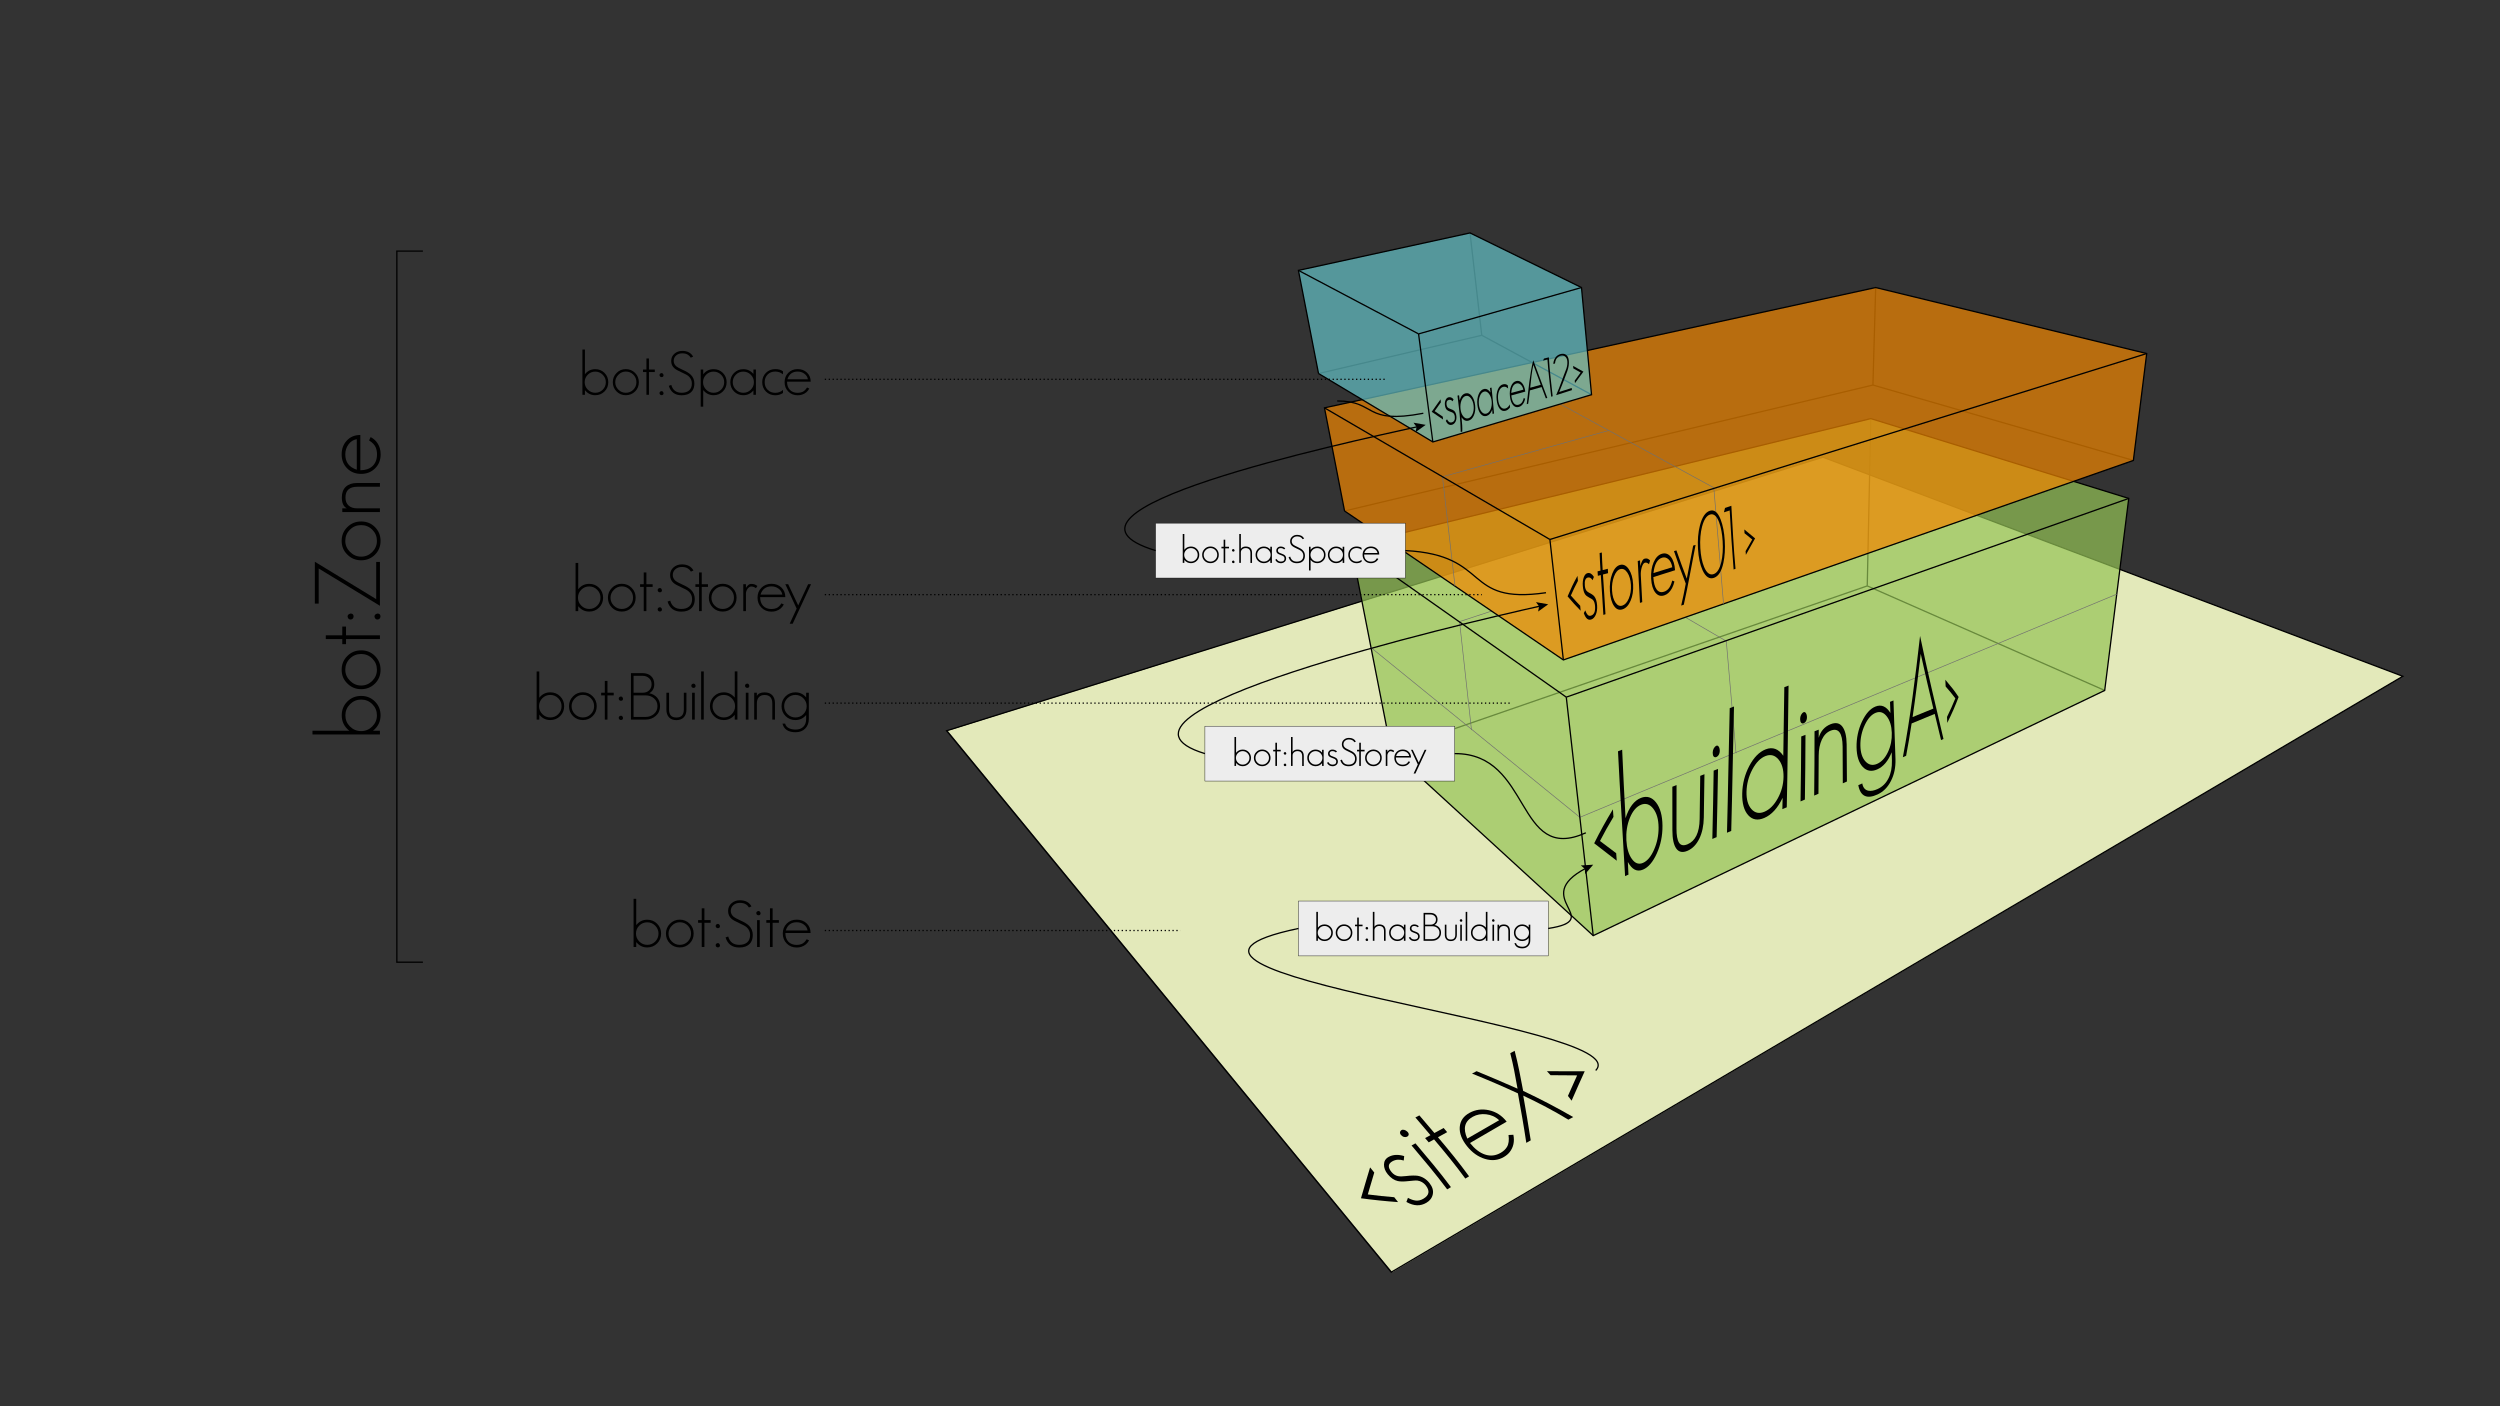 <?xml version="1.0" encoding="utf-8"?>
<!-- Generator: Adobe Illustrator 16.0.0, SVG Export Plug-In . SVG Version: 6.00 Build 0)  -->
<!DOCTYPE svg PUBLIC "-//W3C//DTD SVG 1.1//EN" "http://www.w3.org/Graphics/SVG/1.1/DTD/svg11.dtd">
<svg version="1.1" id="Layer_1" xmlns="http://www.w3.org/2000/svg" xmlns:xlink="http://www.w3.org/1999/xlink" x="0px" y="0px"
	 width="1920px" height="1080px" viewBox="0 0 1920 1080" enable-background="new 0 0 1920 1080" xml:space="preserve">
<rect x="0" y="0" width="1920" height="1080" fill="#333333" stroke="none"/>
<g>
	<polygon fill="#E3E9BA" points="727.817,561.217 1069.29,977.042 1845.34,519.379 1400.004,351.124 	"/>
	<polygon fill="none" stroke="#000000" stroke-miterlimit="10" points="726.982,561.217 1068.455,977.042 1845.34,519.379 
		1400.004,351.124 	"/>
</g>
<g>
	<line fill="none" stroke="#000000" stroke-miterlimit="10" x1="1434.048" y1="449.98" x2="1068.455" y2="576.441"/>
	<line fill="none" stroke="#000000" stroke-miterlimit="10" x1="1616.413" y1="530.248" x2="1434.048" y2="449.98"/>
	<line fill="none" stroke="#000000" stroke-miterlimit="10" x1="1436.777" y1="321.49" x2="1434.048" y2="449.98"/>
	<polyline opacity="0.7" fill="#94C356" points="1037.562,418.99 1436.777,321.49 1634.878,382.785 1616.413,530.248 
		1223.585,718.574 1068.455,576.441 	"/>
	<polyline fill="none" stroke="#000000" stroke-miterlimit="10" points="1068.455,576.441 1037.562,418.99 1436.777,321.49 
		1634.878,382.785 1616.413,530.248 1223.585,718.574 1068.455,576.441 	"/>
	<path fill="none" stroke="#000000" stroke-miterlimit="10" d="M1350.633,342.529"/>
	<path fill="none" stroke="#000000" stroke-miterlimit="10" d="M1545.13,414.494"/>
	
		<line fill="none" stroke="#706F6F" stroke-width="0.5" stroke-miterlimit="10" x1="1213.329" y1="627.693" x2="1053.093" y2="497.478"/>
	
		<line fill="none" stroke="#706F6F" stroke-width="0.5" stroke-miterlimit="10" x1="1625.729" y1="456.278" x2="1213.329" y2="627.693"/>
	
		<line fill="none" stroke="#706F6F" stroke-width="0.5" stroke-miterlimit="10" x1="1325.8" y1="492.408" x2="1333.269" y2="578.467"/>
	
		<line fill="none" stroke="#706F6F" stroke-width="0.5" stroke-miterlimit="10" x1="1325.8" y1="492.408" x2="1294.078" y2="473.926"/>
	
		<line fill="none" stroke="#706F6F" stroke-width="0.5" stroke-miterlimit="10" x1="1145.814" y1="469.203" x2="1120.924" y2="477.39"/>
	
		<line fill="none" stroke="#706F6F" stroke-width="0.5" stroke-miterlimit="10" x1="1130.108" y1="560.691" x2="1120.924" y2="477.39"/>
	<line fill="none" stroke="#000000" stroke-miterlimit="10" x1="1202.905" y1="535.411" x2="1634.878" y2="382.785"/>
	<line fill="none" stroke="#000000" stroke-miterlimit="10" x1="1202.905" y1="535.411" x2="1037.562" y2="418.99"/>
	<line fill="none" stroke="#000000" stroke-miterlimit="10" x1="1202.905" y1="535.411" x2="1223.585" y2="718.574"/>
</g>
<g>
	<line fill="none" stroke="#000000" stroke-miterlimit="10" x1="1438.408" y1="295.705" x2="1032.616" y2="392.433"/>
	<line fill="none" stroke="#000000" stroke-miterlimit="10" x1="1638.434" y1="353.613" x2="1438.408" y2="295.705"/>
	<line fill="none" stroke="#000000" stroke-miterlimit="10" x1="1440.523" y1="220.824" x2="1438.408" y2="295.705"/>
	<polyline opacity="0.7" fill="#F18700" points="1017.188,313.223 1440.523,220.824 1648.669,271.519 1638.434,353.613 
		1200.656,506.834 1032.616,392.433 	"/>
	<polyline fill="none" stroke="#000000" stroke-miterlimit="10" points="1032.616,392.433 1017.188,313.223 1440.523,220.824 
		1648.669,271.519 1638.434,353.613 1200.656,506.834 1032.616,392.433 	"/>
	<path fill="none" stroke="#000000" stroke-miterlimit="10" d="M1338.044,221.432"/>
	<path fill="none" stroke="#000000" stroke-miterlimit="10" d="M1532.541,293.396"/>
	
		<line fill="none" stroke="#706F6F" stroke-width="0.5" stroke-miterlimit="10" x1="1107.814" y1="366.141" x2="1117.422" y2="449.98"/>
	
		<line fill="none" stroke="#706F6F" stroke-width="0.5" stroke-miterlimit="10" x1="1323.673" y1="463.778" x2="1316.209" y2="374.57"/>
	
		<line fill="none" stroke="#706F6F" stroke-width="0.5" stroke-miterlimit="10" x1="1107.814" y1="366.141" x2="1235.512" y2="330.618"/>
	
		<line fill="none" stroke="#706F6F" stroke-width="0.5" stroke-miterlimit="10" x1="1316.209" y1="374.57" x2="1198.201" y2="310.297"/>
	<line fill="none" stroke="#000000" stroke-miterlimit="10" x1="1190.316" y1="414.313" x2="1648.669" y2="271.519"/>
	<line fill="none" stroke="#000000" stroke-miterlimit="10" x1="1190.316" y1="414.313" x2="1017.188" y2="313.223"/>
	<line fill="none" stroke="#000000" stroke-miterlimit="10" x1="1190.316" y1="414.313" x2="1200.656" y2="506.834"/>
</g>
<g>
	<line fill="none" stroke="#000000" stroke-miterlimit="10" x1="1138" y1="257.5" x2="1012.616" y2="286.868"/>
	<line fill="none" stroke="#000000" stroke-miterlimit="10" x1="1222.297" y1="303.125" x2="1138" y2="257.5"/>
	<line fill="none" stroke="#000000" stroke-miterlimit="10" x1="1128.977" y1="178.894" x2="1138" y2="257.5"/>
	<polyline opacity="0.7" fill="#64C2C8" points="997.188,207.658 1128.977,178.894 1214.584,220.824 1222.297,303.125 
		1100.431,339.416 1012.616,286.868 	"/>
	<polyline fill="none" stroke="#000000" stroke-miterlimit="10" points="1012.616,286.868 997.188,207.658 1128.977,178.894 
		1214.584,220.824 1222.297,303.125 1100.431,339.416 1012.616,286.868 	"/>
	<path fill="none" stroke="#000000" stroke-miterlimit="10" d="M1318.044,115.867"/>
	<path fill="none" stroke="#000000" stroke-miterlimit="10" d="M1512.541,187.832"/>
	<line fill="none" stroke="#000000" stroke-miterlimit="10" x1="1089.457" y1="256.443" x2="1214.584" y2="220.824"/>
	<line fill="none" stroke="#000000" stroke-miterlimit="10" x1="1089.457" y1="256.443" x2="997.188" y2="207.658"/>
	<line fill="none" stroke="#000000" stroke-miterlimit="10" x1="1089.457" y1="256.443" x2="1100.431" y2="339.416"/>
</g>
<g>
	<g>
		<path d="M1045.218,920.271c2.904-9.669,4.149-14.493,7.008-23.7c1.274,1.571,1.919,2.364,3.213,3.954
			c-1.994,6.606-2.933,9.995-4.975,16.795c8.181,1.038,12.281,1.465,20.291,2.14c1.208,1.524,1.8,2.278,2.953,3.757
			C1064.183,922.539,1054.68,921.558,1045.218,920.271z"/>
		<path d="M1100.408,917.116c-0.575,2.865-2.246,5.039-4.916,6.607c-4.573,2.687-9.495,2.67-15.377-0.614
			c0.486-1.264,0.723-1.897,1.19-3.171c2.125,1.199,4.107,1.859,5.896,2.092c1.925,0.25,3.933-0.19,5.975-1.401
			c4.464-2.646,5.181-5.983,1.735-10.322c-1.506-1.896-3.781-3.301-6.387-3.644c-0.699-0.092-1.729-0.03-2.95,0.065
			s-2.713,0.228-4.452,0.419c-3.195,0.352-5.775,0.33-7.67-0.099c-2.748-0.621-5.309-2.367-7.666-5.225
			c-2.021-2.449-2.94-5.019-2.881-7.534c0.06-2.542,1.236-4.51,3.65-5.813c3.327-1.796,7.281-1.994,11.858-0.593
			c-0.135,1.351-0.199,2.03-0.326,3.393c-3.247-1.003-6.152-0.812-8.701,0.588c-3.465,1.902-3.687,4.653-0.661,8.305
			c1.345,1.623,2.987,2.685,4.88,3.097c1.507,0.328,3.546,0.284,5.994-0.023c2.16-0.271,4.044-0.392,5.577-0.409
			c1.534-0.018,2.757,0.037,3.635,0.187c3.523,0.601,6.595,2.521,9.001,5.553C1100.136,911.499,1100.967,914.33,1100.408,917.116z"
			/>
		<path d="M1080.6,872.988c-0.542,0.285-1.374,0.393-2.292,0.189c-0.8-0.177-1.65-0.734-2.31-1.477
			c-1.174-1.318-1.001-2.89,0.33-3.767c1.035-0.682,3.038-0.252,4.552,1.228C1082.303,870.554,1082.221,872.134,1080.6,872.988z
			 M1111.433,913.431c-8.656-11.617-18.025-22.654-27.367-33.718c1.199-0.651,1.799-0.978,3-1.631
			c9.313,11.028,18.647,22.035,27.257,33.631C1113.167,912.4,1112.589,912.743,1111.433,913.431z"/>
		<path d="M1104.358,873.396c8.265,9.761,16.377,19.67,23.894,30.023c-1.154,0.687-1.73,1.028-2.884,1.715
			c-7.566-10.363-15.716-20.289-24.013-30.071c-1.64,0.91-2.459,1.364-4.097,2.271c-1.119-1.322-1.677-1.98-2.785-3.284
			c1.647-0.896,2.472-1.345,4.122-2.244c-4.848-5.708-7.251-8.492-11.589-13.611c1.23-0.628,1.845-0.943,3.077-1.572
			c4.328,5.095,6.716,7.86,11.533,13.535c2.832-1.544,4.251-2.316,7.093-3.867c1.075,1.269,1.615,1.907,2.699,3.195
			C1108.583,871.054,1107.173,871.835,1104.358,873.396z"/>
		<path d="M1128.957,877.828c3.593,4.506,7.428,7.502,11.516,8.854c4.21,1.392,8.247,0.925,12.167-1.38
			c2.007-1.18,3.573-2.635,4.652-4.36c1.37-2.19,1.8-5.311,1.249-9.261c1.487-0.077,2.23-0.114,3.718-0.188
			c1.043,5.146,0.053,9.641-2.855,13.344c-1.114,1.418-2.605,2.67-4.47,3.756c-4.449,2.59-9.203,3.035-14.435,1.457
			c-5.265-1.588-9.89-4.849-13.841-9.804c-3.993-5.009-5.926-9.911-5.568-14.66c0.364-4.826,2.912-8.413,7.542-10.937
			c4.579-2.496,9.567-3.155,14.878-1.995c5.352,1.169,9.913,4.012,13.61,8.784C1147.72,866.881,1138.333,872.345,1128.957,877.828z
			 M1141.291,855.758c-3.725-0.402-7.126,0.218-10.146,1.888c-6.339,3.506-7.766,8.968-4.266,16.801
			c8.146-4.721,16.301-9.425,24.466-14.112C1148.517,857.662,1145.154,856.175,1141.291,855.758z"/>
		<path d="M1204.493,859.899c-11.182-6.807-22.796-12.882-34.639-18.451c2.028,11.434,3.958,22.864,5.749,34.338
			c-1.365,0.771-2.045,1.156-3.401,1.928c-1.882-12.715-4.137-25.371-6.444-38.015c-11.611-5.373-23.373-10.429-35.246-15.195
			c1.405-0.734,2.107-1.102,3.508-1.837c10.558,4.337,21.022,8.81,31.455,13.44c-2.101-11.601-2.962-16.821-5.586-27.26
			c1.35-0.735,2.023-1.102,3.365-1.836c2.675,10.168,4.588,20.458,6.528,30.783c13.147,6.215,25.868,12.82,38.446,20.122
			C1206.726,858.71,1205.98,859.106,1204.493,859.899z"/>
		<path d="M1206.998,845.318c-1.134-1.49-1.698-2.221-2.823-3.657c2.848-6.483,4.283-9.648,7.055-15.771
			c-8.32-0.117-12.364-0.13-20.406-0.155c-1.109-1.234-1.663-1.843-2.774-3.048c9.666-0.024,19.332-0.029,28.998,0.065
			C1213.148,831.395,1211.075,835.943,1206.998,845.318z"/>
	</g>
</g>
<g>
	<g>
		<path d="M1224.336,647.646c4.397-8.902,9.236-17.582,14.369-26.079c0.173,2.328,0.26,3.489,0.435,5.815
			c-4.472,7.496-6.566,11.204-10.36,18.495c5.012,3.785,7.492,5.669,12.446,9.373c0.17,2.316,0.255,3.475,0.422,5.788
			C1234.771,655.781,1231.336,653.072,1224.336,647.646z"/>
		<path d="M1272.457,655.391c-2.946,6.537-6.483,10.699-10.578,12.448c-4.687,2.002-8.449,0.043-11.686-5.867
			c0.195,3.905,0.291,5.855,0.472,9.748c-1.051,0.449-1.571,0.671-2.603,1.112c-1.763-31.946-3.87-63.872-5.442-95.829
			c1.277-0.496,1.918-0.745,3.202-1.243c0.752,17.553,1.648,35.096,2.592,52.639c2.667-8.378,6.656-13.595,11.848-15.614
			c4.493-1.748,8.41-0.576,11.59,3.513c3.232,4.155,4.869,10.117,4.935,17.858S1275.353,648.965,1272.457,655.391z
			 M1269.719,621.071c-2.645-3.417-5.778-4.44-9.294-3.066c-3.564,1.393-6.461,4.729-8.631,9.989
			c-2.215,5.367-3.077,11.141-2.742,17.341c0.33,6.114,1.743,10.887,4.204,14.31c2.462,3.425,5.239,4.452,8.5,3.076
			c3.306-1.396,6.142-4.738,8.49-10.007c2.397-5.378,3.618-11.152,3.542-17.35C1273.714,629.252,1272.361,624.485,1269.719,621.071z
			"/>
		<path d="M1305.06,644.111c-2.236,4.584-5.29,7.698-9.102,9.321c-3.762,1.602-6.593,1.02-8.584-1.759
			c-1.991-2.777-2.982-7.452-2.977-14.035c-0.004-11.146-0.021-22.293-0.042-33.439c1.291-0.503,1.939-0.756,3.237-1.262
			c-0.011,11.14-0.025,22.28-0.053,33.42c-0.018,5.04,0.612,8.664,1.924,10.779c1.318,2.125,3.527,2.551,6.579,1.266
			c5.945-2.503,9.125-8.889,9.29-19.304c0.162-11.08,0.305-22.161,0.443-33.241c1.295-0.505,1.943-0.759,3.242-1.265
			c-0.154,11.067-0.313,22.134-0.491,33.201C1308.415,634.219,1307.243,639.636,1305.06,644.111z"/>
		<path d="M1317.975,581.47c-0.601,0.232-1.338,0.084-1.861-0.455c-0.481-0.495-0.758-1.579-0.762-2.854
			c-0.007-2.33,1.062-4.518,2.785-5.415c1.152-0.601,2.469,0.784,2.622,3.329C1320.918,578.751,1319.775,580.773,1317.975,581.47z
			 M1315.074,644.317c0.432-17.493,0.735-34.987,1.02-52.483c1.338-0.521,2.007-0.78,3.348-1.303
			c-0.3,17.463-0.618,34.924-1.067,52.384C1317.051,643.477,1316.391,643.758,1315.074,644.317z"/>
		<path d="M1326.322,639.541c0.873-31.889,1.281-63.787,2.105-95.678c1.317-0.507,1.975-0.76,3.291-1.266
			c-0.83,31.85-1.245,63.707-2.131,95.555C1328.278,638.708,1327.626,638.987,1326.322,639.541z"/>
		<path d="M1368.853,621.446c0.089-3.475,0.128-5.226,0.203-8.75c-3.753,7.941-8.486,13.102-14.114,15.502
			c-4.965,2.117-9.049,1.47-12.264-2.077c-3.269-3.605-4.81-9.164-4.649-16.68s1.952-14.592,5.392-21.111
			c3.494-6.623,7.698-10.915,12.603-12.826c5.395-2.102,9.893-0.38,13.544,4.927c0.217-17.558,0.454-35.113,0.787-52.668
			c1.307-0.501,1.958-0.751,3.259-1.25c-0.547,31.163-0.64,62.333-1.381,93.493C1370.881,620.581,1370.206,620.87,1368.853,621.446z
			 M1365.807,583.168c-2.712-3.177-5.996-4.058-9.869-2.54c-3.927,1.539-7.302,4.986-10.119,10.306
			c-2.874,5.428-4.372,11.181-4.5,17.181c-0.126,5.917,1.152,10.366,3.848,13.35c2.698,2.984,5.997,3.606,9.911,1.955
			c3.969-1.674,7.387-5.078,10.218-10.212c2.888-5.237,4.366-10.729,4.455-16.593
			C1369.838,590.831,1368.516,586.341,1365.807,583.168z"/>
		<path d="M1385.081,555.528c-0.582,0.225-1.301,0.079-1.816-0.45c-0.474-0.487-0.753-1.551-0.769-2.802
			c-0.028-2.285,0.999-4.433,2.646-5.297c1.101-0.577,2.39,0.791,2.57,3.29C1387.901,552.891,1386.822,554.855,1385.081,555.528z
			 M1382.811,615.491c0.325-16.624,0.426-33.251,0.539-49.877c1.308-0.511,1.96-0.765,3.262-1.272
			c-0.086,16.574-0.162,33.148-0.459,49.721C1384.817,614.633,1384.15,614.919,1382.811,615.491z"/>
		<path d="M1415.274,601.578c0.015-9.406-0.043-18.813-0.139-28.218c-0.1-10.311-3.096-14.605-9.138-12.234
			c-2.971,1.166-5.235,3.491-6.802,6.868c-1.584,3.416-2.425,7.548-2.432,12.283c-0.011,9.775-0.061,19.55-0.184,29.324
			c-1.316,0.563-1.976,0.844-3.298,1.41c0.234-16.459,0.251-32.92,0.276-49.381c1.288-0.502,1.93-0.752,3.21-1.251
			c0,2.507,0,3.753,0,6.229c1.46-5.115,4.556-8.632,9.201-10.443c3.931-1.533,6.908-0.854,9.002,1.928
			c2.094,2.781,3.184,7.344,3.257,13.549c0.116,9.525,0.193,19.051,0.201,28.576C1417.173,600.76,1416.542,601.033,1415.274,601.578
			z"/>
		<path d="M1452.262,599.754c-2.497,4.898-5.895,8.329-10.247,10.35c-8.082,3.752-13.183,1.672-14.846-7.074
			c1.232-0.542,1.844-0.81,3.064-1.348c0.556,3.231,2.125,5.07,4.67,5.573c2.009,0.397,4.393-0.049,7.112-1.293
			c3.672-1.681,6.416-4.404,8.305-8.153c1.907-3.785,2.812-8.269,2.681-13.637c-0.063-2.552-0.096-3.842-0.169-6.445
			c-2.732,6.782-6.447,11.134-11.173,13.193c-4.253,1.853-7.959,1.303-11.005-1.883c-3.097-3.239-4.708-8.278-4.817-15.201
			s1.292-13.52,4.115-19.564c2.87-6.142,6.387-10.078,10.509-11.687c4.535-1.77,8.278,0.01,11.374,4.959
			c-0.12-3.374-0.18-5.083-0.301-8.545c1.069-0.418,1.6-0.625,2.653-1.037c0.556,15.041,1.099,30.081,1.542,45.126
			C1455.892,589.401,1454.759,594.855,1452.262,599.754z M1449.049,550.191c-2.396-3.078-5.191-4.059-8.453-2.776
			c-3.307,1.3-6.124,4.446-8.42,9.355c-2.342,5.009-3.497,10.346-3.399,15.866c0.096,5.443,1.42,9.492,3.955,12.197
			c2.536,2.706,5.508,3.26,8.855,1.82c3.394-1.46,6.163-4.438,8.321-8.982c2.203-4.638,3.173-9.54,2.992-14.9
			C1452.72,557.485,1451.443,553.267,1449.049,550.191z"/>
		<path d="M1490.737,568.405c-1.824-7.617-2.814-11.633-4.87-20.132c-6.419,2.672-10.008,4.156-17.744,7.341
			c-1.574,10.211-2.402,15.147-4.212,24.819c-1,0.441-1.505,0.664-2.523,1.112c5.859-30.836,9.639-62.001,13.221-93.167
			c5.499,26.514,11.762,52.822,17.992,79.17C1491.869,567.887,1491.495,568.058,1490.737,568.405z M1475.124,502.146
			c-1.894,16.208-3.868,32.403-6.25,48.548c6.885-2.801,10.1-4.114,15.936-6.507
			C1481.412,530.209,1478.211,516.194,1475.124,502.146z"/>
		<path d="M1495.502,555.184c-0.075-1.815-0.113-2.734-0.193-4.588c2.785-5.732,4.058-8.574,6.395-14.259
			c-2.701-3.587-4.209-5.409-7.458-9.13c-0.095-2.05-0.143-3.085-0.238-5.179c4.623,5.437,6.719,8.078,10.219,13.255
			C1501.185,543.2,1499.454,547.154,1495.502,555.184z"/>
	</g>
</g>
<g>
	
		<rect x="997.188" y="691.992" fill="#EDEDED" stroke="#000000" stroke-width="0.3" stroke-miterlimit="10" width="191.839" height="42.143"/>
	<g>
		<path d="M1021.784,720.867c-1.24,1.24-2.76,1.861-4.56,1.861c-2.061,0-3.75-0.83-5.07-2.49v2.279h-1.23v-22.199h1.23v12.119
			c1.3-1.66,2.99-2.49,5.07-2.49c1.8,0,3.31,0.611,4.53,1.83c1.24,1.24,1.86,2.76,1.86,4.561S1023.003,719.648,1021.784,720.867z
			 M1020.884,712.678c-1.02-1.02-2.24-1.529-3.66-1.529c-1.44,0-2.66,0.5-3.66,1.5c-1.02,1.02-1.53,2.25-1.53,3.689
			c0,1.42,0.51,2.641,1.53,3.66s2.24,1.529,3.66,1.529c1.44,0,2.66-0.498,3.66-1.5c1.02-1.02,1.53-2.25,1.53-3.689
			C1022.414,714.918,1021.904,713.697,1020.884,712.678z"/>
		<path d="M1036.784,720.867c-1.24,1.24-2.76,1.861-4.56,1.861c-1.8,0-3.31-0.609-4.53-1.83c-1.24-1.24-1.86-2.76-1.86-4.561
			c0-1.779,0.62-3.289,1.86-4.529c1.22-1.26,2.73-1.891,4.53-1.891c1.78,0,3.29,0.621,4.53,1.859c1.24,1.24,1.86,2.76,1.86,4.561
			S1038.003,719.648,1036.784,720.867z M1035.914,712.648c-1-1.02-2.23-1.531-3.69-1.531c-1.4,0-2.61,0.521-3.63,1.561
			c-1.04,1.041-1.56,2.26-1.56,3.66c0,1.42,0.51,2.641,1.53,3.66s2.24,1.529,3.66,1.529c1.44,0,2.66-0.498,3.66-1.5
			c1.02-1.02,1.53-2.25,1.53-3.689C1037.414,714.879,1036.914,713.648,1035.914,712.648z"/>
		<path d="M1043.563,711.357v11.16h-1.23v-11.16h-1.68v-1.229h1.68v-5.432h1.23v5.432h2.88v1.229H1043.563z"/>
		<path d="M1049.744,713.848c-0.22,0-0.45-0.09-0.69-0.27c-0.18-0.18-0.28-0.42-0.3-0.721c0-0.539,0.33-0.869,0.99-0.99
			c0.5,0,0.83,0.33,0.99,0.99C1050.733,713.518,1050.404,713.848,1049.744,713.848z M1049.744,722.697c-0.22,0-0.45-0.09-0.69-0.27
			c-0.18-0.18-0.28-0.42-0.3-0.719c0-0.541,0.33-0.871,0.99-0.99c0.5,0,0.83,0.33,0.99,0.99
			C1050.733,722.367,1050.404,722.697,1049.744,722.697z"/>
		<path d="M1062.913,722.549v-7.471c0-2.619-1.22-3.93-3.66-3.93c-1,0-1.86,0.299-2.58,0.9c-0.74,0.6-1.11,1.398-1.11,2.398v8.07
			h-1.23v-22.199h1.23v11.459c0.739-1.219,1.97-1.83,3.69-1.83c3.26,0,4.89,1.672,4.89,5.012v7.59H1062.913z"/>
		<path d="M1078.183,722.518v-2.129c-1.3,1.559-2.951,2.34-4.95,2.34c-1.8,0-3.31-0.609-4.53-1.83c-1.24-1.24-1.86-2.76-1.86-4.561
			s0.61-3.311,1.83-4.529c1.24-1.24,2.76-1.861,4.56-1.861c1.98,0,3.63,0.781,4.95,2.34v-2.158h1.23v12.389H1078.183z
			 M1076.893,712.678c-1.02-1.02-2.24-1.529-3.66-1.529c-1.44,0-2.66,0.5-3.66,1.5c-1.02,1.02-1.53,2.25-1.53,3.689
			c0,1.42,0.51,2.641,1.53,3.66s2.24,1.529,3.66,1.529c1.44,0,2.66-0.498,3.66-1.5c1.02-1.02,1.53-2.25,1.53-3.689
			C1078.423,714.918,1077.913,713.697,1076.893,712.678z"/>
		<path d="M1089.163,721.738c-0.8,0.68-1.76,1.02-2.88,1.02c-1.92,0-3.36-0.869-4.32-2.609l1.05-0.631
			c0.34,0.621,0.75,1.102,1.23,1.441c0.5,0.379,1.18,0.568,2.04,0.568c1.88,0,2.82-0.799,2.82-2.398c0-0.701-0.33-1.311-0.99-1.83
			c-0.2-0.121-0.485-0.256-0.855-0.406c-0.37-0.15-0.825-0.324-1.365-0.525c-1-0.359-1.72-0.719-2.16-1.08
			c-0.641-0.52-0.96-1.27-0.96-2.25c0-0.84,0.319-1.559,0.96-2.158c0.62-0.621,1.43-0.932,2.43-0.932c1.38,0,2.55,0.48,3.51,1.441
			l-0.9,0.779c-0.68-0.68-1.55-1.02-2.61-1.02c-1.44,0-2.16,0.629-2.16,1.889c0,0.561,0.22,1.021,0.66,1.381
			c0.36,0.281,0.93,0.551,1.71,0.811c0.68,0.24,1.24,0.465,1.68,0.674c0.44,0.211,0.77,0.396,0.99,0.557
			c0.859,0.658,1.29,1.549,1.29,2.67C1090.333,720.209,1089.943,721.078,1089.163,721.738z"/>
		<path d="M1104.763,720.777c-1.301,1.16-2.891,1.74-4.77,1.74h-6.69v-21.42h5.22c1.66,0,2.98,0.432,3.96,1.291
			c1.04,0.92,1.56,2.199,1.56,3.84c0,1.879-0.77,3.26-2.31,4.139c1.5,0.301,2.71,0.98,3.63,2.041c0.9,1.061,1.35,2.359,1.35,3.9
			C1106.713,718.148,1106.063,719.639,1104.763,720.777z M1101.613,703.408c-0.82-0.721-1.82-1.08-3-1.08h-4.11v7.801h4.29
			c1.16,0,2.12-0.361,2.88-1.08c0.76-0.721,1.14-1.66,1.14-2.82C1102.813,705.027,1102.413,704.088,1101.613,703.408z
			 M1103.863,712.678c-1.02-0.879-2.3-1.32-3.84-1.32h-5.52v9.93h5.52c1.52,0,2.81-0.459,3.87-1.379c1.08-0.92,1.62-2.119,1.62-3.6
			C1105.513,714.809,1104.962,713.598,1103.863,712.678z"/>
		<path d="M1117.663,721.438c-0.82,0.881-1.97,1.32-3.45,1.32c-1.46,0-2.59-0.43-3.39-1.289c-0.8-0.861-1.2-2.061-1.2-3.602v-7.738
			h1.23v7.738c0,1.182,0.26,2.092,0.78,2.73c0.54,0.641,1.4,0.961,2.58,0.961c2.3,0,3.45-1.23,3.45-3.691v-7.738h1.2v7.738
			C1118.862,719.389,1118.462,720.578,1117.663,721.438z"/>
		<path d="M1122.102,707.908c-0.22,0-0.45-0.09-0.69-0.27c-0.18-0.18-0.28-0.42-0.3-0.721c0-0.539,0.33-0.869,0.99-0.99
			c0.5,0,0.83,0.33,0.99,0.99C1123.092,707.578,1122.762,707.908,1122.102,707.908z M1121.472,722.518v-12.389h1.23v12.389H1121.472
			z"/>
		<path d="M1125.642,722.518v-22.199h1.2v22.199H1125.642z"/>
		<path d="M1141.122,722.518v-2.219c-1.32,1.619-3,2.43-5.04,2.43c-1.8,0-3.311-0.609-4.53-1.83c-1.24-1.24-1.86-2.76-1.86-4.561
			s0.61-3.311,1.83-4.529c1.24-1.24,2.76-1.861,4.56-1.861c1.98,0,3.66,0.811,5.04,2.432v-12.061h1.23v22.199H1141.122z
			 M1139.742,712.678c-1.02-1.02-2.24-1.529-3.66-1.529c-1.44,0-2.66,0.5-3.66,1.5c-1.02,1.02-1.53,2.25-1.53,3.689
			c0,1.42,0.51,2.641,1.53,3.66s2.24,1.529,3.66,1.529c1.44,0,2.66-0.498,3.66-1.5c1.02-1.02,1.53-2.25,1.53-3.689
			C1141.272,714.918,1140.762,713.697,1139.742,712.678z"/>
		<path d="M1146.852,707.908c-0.22,0-0.45-0.09-0.69-0.27c-0.18-0.18-0.28-0.42-0.3-0.721c0-0.539,0.33-0.869,0.99-0.99
			c0.5,0,0.83,0.33,0.99,0.99C1147.842,707.578,1147.512,707.908,1146.852,707.908z M1146.222,722.518v-12.389h1.23v12.389H1146.222
			z"/>
		<path d="M1158.432,722.518v-7.41c0-2.619-1.18-3.93-3.54-3.93c-1.16,0-2.04,0.34-2.64,1.02c-0.62,0.682-0.93,1.611-0.93,2.791
			v7.529h-1.23v-12.389h1.23v1.5c0.56-1.1,1.75-1.65,3.57-1.65c1.54,0,2.72,0.439,3.54,1.32c0.82,0.879,1.23,2.109,1.23,3.689v7.529
			H1158.432z"/>
		<path d="M1173.582,726.658c-1.12,1.119-2.59,1.68-4.41,1.68c-3.38,0-5.4-1.33-6.06-3.99h1.23c0.22,0.98,0.85,1.711,1.89,2.189
			c0.82,0.381,1.8,0.57,2.94,0.57c1.54,0,2.73-0.43,3.57-1.289c0.859-0.861,1.29-2.061,1.29-3.6v-1.83
			c-1.3,1.559-2.951,2.34-4.95,2.34c-1.8,0-3.31-0.609-4.53-1.83c-1.24-1.24-1.86-2.76-1.86-4.561s0.61-3.311,1.83-4.529
			c1.24-1.24,2.76-1.861,4.56-1.861c1.98,0,3.63,0.781,4.95,2.34v-2.158h1.23v12.119
			C1175.262,724.068,1174.702,725.537,1173.582,726.658z M1172.742,712.678c-1.02-1.02-2.24-1.529-3.66-1.529
			c-1.44,0-2.66,0.5-3.66,1.5c-1.02,1.02-1.53,2.25-1.53,3.689c0,1.42,0.51,2.641,1.53,3.66s2.24,1.529,3.66,1.529
			c1.44,0,2.66-0.498,3.66-1.5c1.02-1.02,1.53-2.25,1.53-3.689C1174.271,714.918,1173.762,713.697,1172.742,712.678z"/>
	</g>
</g>
<g>
	
		<rect x="925.373" y="557.708" fill="#EDEDED" stroke="#000000" stroke-width="0.3" stroke-miterlimit="10" width="191.839" height="42.143"/>
	<g>
		<path d="M958.938,586.584c-1.24,1.24-2.76,1.859-4.56,1.859c-2.061,0-3.75-0.83-5.07-2.49v2.281h-1.23v-22.201h1.23v12.121
			c1.3-1.66,2.99-2.49,5.07-2.49c1.8,0,3.31,0.609,4.53,1.83c1.24,1.24,1.86,2.76,1.86,4.561
			C960.768,583.854,960.157,585.363,958.938,586.584z M958.038,578.395c-1.02-1.021-2.24-1.531-3.66-1.531
			c-1.44,0-2.66,0.5-3.66,1.5c-1.02,1.021-1.53,2.25-1.53,3.691c0,1.42,0.51,2.639,1.53,3.66c1.02,1.02,2.24,1.529,3.66,1.529
			c1.44,0,2.66-0.5,3.66-1.5c1.02-1.02,1.53-2.25,1.53-3.689C959.568,580.635,959.058,579.414,958.038,578.395z"/>
		<path d="M973.938,586.584c-1.24,1.24-2.76,1.859-4.56,1.859c-1.8,0-3.31-0.609-4.53-1.83c-1.24-1.238-1.86-2.76-1.86-4.559
			c0-1.781,0.62-3.291,1.86-4.531c1.22-1.26,2.73-1.889,4.53-1.889c1.78,0,3.29,0.619,4.53,1.859c1.24,1.24,1.86,2.76,1.86,4.561
			C975.768,583.854,975.157,585.363,973.938,586.584z M973.067,578.363c-1-1.02-2.23-1.529-3.69-1.529c-1.4,0-2.61,0.52-3.63,1.561
			c-1.04,1.039-1.56,2.26-1.56,3.66c0,1.42,0.51,2.639,1.53,3.66c1.02,1.02,2.24,1.529,3.66,1.529c1.44,0,2.66-0.5,3.66-1.5
			c1.02-1.02,1.53-2.25,1.53-3.689C974.567,580.594,974.067,579.363,973.067,578.363z"/>
		<path d="M980.717,577.074v11.16h-1.23v-11.16h-1.68v-1.23h1.68v-5.43h1.23v5.43h2.88v1.23H980.717z"/>
		<path d="M986.897,579.564c-0.22,0-0.45-0.09-0.69-0.271c-0.18-0.18-0.28-0.42-0.3-0.719c0-0.541,0.33-0.871,0.99-0.99
			c0.5,0,0.83,0.33,0.99,0.99C987.887,579.234,987.558,579.564,986.897,579.564z M986.897,588.414c-0.22,0-0.45-0.09-0.69-0.27
			c-0.18-0.18-0.28-0.42-0.3-0.721c0-0.539,0.33-0.869,0.99-0.99c0.5,0,0.83,0.33,0.99,0.99
			C987.887,588.084,987.558,588.414,986.897,588.414z"/>
		<path d="M1000.067,588.264v-7.471c0-2.619-1.22-3.93-3.66-3.93c-1,0-1.86,0.301-2.58,0.9c-0.74,0.6-1.11,1.4-1.11,2.4v8.07h-1.23
			v-22.201h1.23v11.461c0.739-1.221,1.97-1.83,3.69-1.83c3.26,0,4.89,1.67,4.89,5.01v7.59H1000.067z"/>
		<path d="M1015.337,588.234v-2.131c-1.3,1.561-2.951,2.34-4.95,2.34c-1.8,0-3.31-0.609-4.53-1.83c-1.24-1.238-1.86-2.76-1.86-4.559
			c0-1.801,0.61-3.311,1.83-4.531c1.24-1.24,2.76-1.859,4.56-1.859c1.98,0,3.63,0.779,4.95,2.34v-2.16h1.23v12.391H1015.337z
			 M1014.047,578.395c-1.02-1.021-2.24-1.531-3.66-1.531c-1.44,0-2.66,0.5-3.66,1.5c-1.02,1.021-1.53,2.25-1.53,3.691
			c0,1.42,0.51,2.639,1.53,3.66c1.02,1.02,2.24,1.529,3.66,1.529c1.44,0,2.66-0.5,3.66-1.5c1.02-1.02,1.53-2.25,1.53-3.689
			C1015.577,580.635,1015.067,579.414,1014.047,578.395z"/>
		<path d="M1026.316,587.453c-0.8,0.682-1.76,1.021-2.88,1.021c-1.92,0-3.36-0.871-4.32-2.611l1.05-0.629
			c0.34,0.619,0.75,1.1,1.23,1.439c0.5,0.381,1.18,0.57,2.04,0.57c1.88,0,2.82-0.801,2.82-2.4c0-0.699-0.33-1.309-0.99-1.83
			c-0.2-0.119-0.485-0.254-0.855-0.404c-0.37-0.15-0.825-0.326-1.365-0.525c-1-0.359-1.72-0.721-2.16-1.08
			c-0.641-0.52-0.96-1.27-0.96-2.25c0-0.84,0.319-1.561,0.96-2.16c0.62-0.619,1.43-0.93,2.43-0.93c1.38,0,2.55,0.48,3.51,1.439
			l-0.9,0.781c-0.68-0.68-1.55-1.021-2.61-1.021c-1.44,0-2.16,0.631-2.16,1.891c0,0.561,0.22,1.02,0.66,1.381
			c0.36,0.279,0.93,0.549,1.71,0.809c0.68,0.24,1.24,0.465,1.68,0.676c0.44,0.209,0.77,0.395,0.99,0.555
			c0.859,0.66,1.29,1.551,1.29,2.67C1027.487,585.924,1027.097,586.793,1026.316,587.453z"/>
		<path d="M1038.467,588.055c-0.78,0.279-1.7,0.42-2.76,0.42c-3.28,0-5.39-1.551-6.33-4.65l1.23-0.42c0.7,2.561,2.4,3.84,5.1,3.84
			c1.54,0,2.75-0.381,3.63-1.141c0.9-0.779,1.35-1.92,1.35-3.42c0-1.42-0.53-2.6-1.59-3.539c-0.28-0.26-0.71-0.551-1.29-0.871
			c-0.58-0.318-1.32-0.68-2.22-1.08c-1.7-0.76-2.86-1.42-3.48-1.979c-1.041-0.9-1.56-2.09-1.56-3.57s0.53-2.67,1.59-3.57
			c1.04-0.92,2.32-1.381,3.84-1.381c2.52,0,4.3,0.941,5.34,2.82l-1.17,0.51c-0.4-0.66-0.88-1.148-1.44-1.469
			c-0.7-0.441-1.61-0.66-2.73-0.66c-1.18,0-2.16,0.33-2.94,0.99c-0.84,0.699-1.26,1.619-1.26,2.76c0,1.02,0.439,1.91,1.32,2.67
			c0.5,0.4,1.5,0.939,3,1.619c0.94,0.42,1.75,0.836,2.43,1.246c0.68,0.41,1.23,0.824,1.65,1.244c1.16,1.141,1.74,2.561,1.74,4.26
			C1041.917,585.404,1040.767,587.193,1038.467,588.055z"/>
		<path d="M1045.126,577.074v11.16h-1.23v-11.16h-1.68v-1.23h1.68v-5.43h1.23v5.43h2.88v1.23H1045.126z"/>
		<path d="M1059.347,586.584c-1.24,1.24-2.76,1.859-4.56,1.859c-1.8,0-3.31-0.609-4.53-1.83c-1.24-1.238-1.86-2.76-1.86-4.559
			c0-1.781,0.62-3.291,1.86-4.531c1.22-1.26,2.73-1.889,4.53-1.889c1.78,0,3.29,0.619,4.53,1.859c1.24,1.24,1.86,2.76,1.86,4.561
			C1061.177,583.854,1060.566,585.363,1059.347,586.584z M1058.477,578.363c-1-1.02-2.23-1.529-3.69-1.529
			c-1.4,0-2.61,0.52-3.63,1.561c-1.04,1.039-1.56,2.26-1.56,3.66c0,1.42,0.51,2.639,1.53,3.66c1.02,1.02,2.24,1.529,3.66,1.529
			c1.44,0,2.66-0.5,3.66-1.5c1.02-1.02,1.53-2.25,1.53-3.689C1059.977,580.594,1059.477,579.363,1058.477,578.363z"/>
		<path d="M1070.116,577.674c-0.32-0.24-0.66-0.43-1.02-0.57c-0.36-0.139-0.74-0.209-1.14-0.209c-0.34,0-0.66,0.104-0.96,0.314
			c-0.3,0.209-0.56,0.471-0.78,0.779c-0.221,0.311-0.396,0.656-0.525,1.035c-0.13,0.381-0.195,0.73-0.195,1.051v8.16h-1.23v-12.391
			h1.23v1.68c0.26-0.459,0.6-0.879,1.02-1.26c0.42-0.379,0.88-0.57,1.38-0.57c0.62,0,1.13,0.07,1.53,0.211
			c0.4,0.141,0.85,0.389,1.35,0.75L1070.116,577.674z"/>
		<path d="M1072.037,581.783c0,1.682,0.45,3.012,1.35,3.99c0.94,1,2.23,1.5,3.87,1.5c0.84,0,1.6-0.139,2.28-0.42
			c0.859-0.359,1.629-1.09,2.31-2.189l1.11,0.51c-0.78,1.48-1.98,2.48-3.6,3c-0.62,0.199-1.32,0.301-2.1,0.301
			c-1.86,0-3.39-0.611-4.59-1.83c-1.22-1.221-1.83-2.75-1.83-4.59c0-1.861,0.6-3.391,1.8-4.59c1.22-1.221,2.76-1.83,4.62-1.83
			c1.84,0,3.36,0.568,4.56,1.709c1.22,1.141,1.83,2.621,1.83,4.439H1072.037z M1080.497,577.854c-0.94-0.68-2.021-1.02-3.24-1.02
			c-2.56,0-4.24,1.26-5.04,3.779h10.05C1082.066,579.475,1081.476,578.555,1080.497,577.854z"/>
		<path d="M1087.037,594.055h-1.38l3.21-6.961l-5.22-11.25h1.32l4.62,9.779l4.56-9.779h1.35L1087.037,594.055z"/>
	</g>
</g>
<g>
	
		<rect x="887.498" y="401.781" fill="#EDEDED" stroke="#000000" stroke-width="0.3" stroke-miterlimit="10" width="191.839" height="42.143"/>
	<g>
		<path d="M919.203,430.656c-1.24,1.24-2.76,1.86-4.56,1.86c-2.061,0-3.75-0.83-5.07-2.49v2.28h-1.23v-22.2h1.23v12.12
			c1.3-1.66,2.99-2.49,5.07-2.49c1.8,0,3.31,0.61,4.53,1.83c1.24,1.24,1.86,2.76,1.86,4.561
			C921.033,427.927,920.423,429.437,919.203,430.656z M918.303,422.467c-1.02-1.021-2.24-1.53-3.66-1.53c-1.44,0-2.66,0.5-3.66,1.5
			c-1.02,1.021-1.53,2.25-1.53,3.69c0,1.42,0.51,2.64,1.53,3.66c1.02,1.02,2.24,1.529,3.66,1.529c1.44,0,2.66-0.499,3.66-1.5
			c1.02-1.02,1.53-2.25,1.53-3.689C919.833,424.707,919.323,423.486,918.303,422.467z"/>
		<path d="M934.203,430.656c-1.24,1.24-2.76,1.86-4.56,1.86c-1.8,0-3.31-0.609-4.53-1.83c-1.24-1.239-1.86-2.76-1.86-4.56
			c0-1.78,0.62-3.29,1.86-4.53c1.22-1.26,2.73-1.89,4.53-1.89c1.78,0,3.29,0.62,4.53,1.859c1.24,1.24,1.86,2.76,1.86,4.561
			C936.033,427.927,935.423,429.437,934.203,430.656z M933.333,422.437c-1-1.02-2.23-1.53-3.69-1.53c-1.4,0-2.61,0.521-3.63,1.561
			c-1.04,1.04-1.56,2.26-1.56,3.66c0,1.42,0.51,2.64,1.53,3.66c1.02,1.02,2.24,1.529,3.66,1.529c1.44,0,2.66-0.499,3.66-1.5
			c1.02-1.02,1.53-2.25,1.53-3.689C934.833,424.667,934.333,423.437,933.333,422.437z"/>
		<path d="M940.983,421.146v11.16h-1.23v-11.16h-1.68v-1.229h1.68v-5.431h1.23v5.431h2.88v1.229H940.983z"/>
		<path d="M947.163,423.637c-0.22,0-0.45-0.09-0.69-0.271c-0.18-0.18-0.28-0.42-0.3-0.72c0-0.54,0.33-0.87,0.99-0.99
			c0.5,0,0.83,0.33,0.99,0.99C948.153,423.307,947.823,423.637,947.163,423.637z M947.163,432.486c-0.22,0-0.45-0.09-0.69-0.27
			c-0.18-0.18-0.28-0.42-0.3-0.72c0-0.54,0.33-0.87,0.99-0.99c0.5,0,0.83,0.33,0.99,0.99
			C948.153,432.156,947.823,432.486,947.163,432.486z"/>
		<path d="M960.333,432.337v-7.471c0-2.619-1.22-3.93-3.66-3.93c-1,0-1.86,0.3-2.58,0.9c-0.74,0.6-1.11,1.399-1.11,2.399v8.07h-1.23
			v-22.2h1.23v11.46c0.739-1.22,1.97-1.83,3.69-1.83c3.26,0,4.89,1.671,4.89,5.011v7.59H960.333z"/>
		<path d="M975.603,432.307v-2.13c-1.3,1.56-2.951,2.34-4.95,2.34c-1.8,0-3.31-0.609-4.53-1.83c-1.24-1.239-1.86-2.76-1.86-4.56
			c0-1.801,0.61-3.311,1.83-4.53c1.24-1.24,2.76-1.86,4.56-1.86c1.98,0,3.63,0.78,4.95,2.34v-2.159h1.23v12.39H975.603z
			 M974.313,422.467c-1.02-1.021-2.24-1.53-3.66-1.53c-1.44,0-2.66,0.5-3.66,1.5c-1.02,1.021-1.53,2.25-1.53,3.69
			c0,1.42,0.51,2.64,1.53,3.66c1.02,1.02,2.24,1.529,3.66,1.529c1.44,0,2.66-0.499,3.66-1.5c1.02-1.02,1.53-2.25,1.53-3.689
			C975.842,424.707,975.333,423.486,974.313,422.467z"/>
		<path d="M986.582,431.526c-0.8,0.681-1.76,1.021-2.88,1.021c-1.92,0-3.36-0.87-4.32-2.61l1.05-0.63
			c0.34,0.62,0.75,1.101,1.23,1.44c0.5,0.38,1.18,0.569,2.04,0.569c1.88,0,2.82-0.8,2.82-2.399c0-0.7-0.33-1.31-0.99-1.83
			c-0.2-0.12-0.485-0.255-0.855-0.405c-0.37-0.15-0.825-0.325-1.365-0.525c-1-0.359-1.72-0.72-2.16-1.08
			c-0.641-0.52-0.96-1.27-0.96-2.25c0-0.84,0.319-1.56,0.96-2.159c0.62-0.62,1.43-0.931,2.43-0.931c1.38,0,2.55,0.48,3.51,1.44
			l-0.9,0.78c-0.68-0.68-1.55-1.021-2.61-1.021c-1.44,0-2.16,0.63-2.16,1.89c0,0.561,0.22,1.021,0.66,1.381
			c0.36,0.28,0.93,0.55,1.71,0.81c0.68,0.24,1.24,0.465,1.68,0.675s0.77,0.396,0.99,0.556c0.859,0.659,1.29,1.55,1.29,2.67
			C987.752,429.997,987.362,430.866,986.582,431.526z"/>
		<path d="M998.732,432.127c-0.78,0.279-1.7,0.42-2.76,0.42c-3.28,0-5.39-1.55-6.33-4.65l1.23-0.42c0.7,2.561,2.4,3.84,5.1,3.84
			c1.54,0,2.75-0.38,3.63-1.14c0.9-0.78,1.35-1.92,1.35-3.42c0-1.42-0.53-2.6-1.59-3.54c-0.28-0.26-0.71-0.55-1.29-0.87
			c-0.58-0.319-1.32-0.68-2.22-1.08c-1.7-0.76-2.86-1.42-3.48-1.979c-1.041-0.9-1.56-2.09-1.56-3.57s0.53-2.67,1.59-3.57
			c1.04-0.92,2.32-1.38,3.84-1.38c2.52,0,4.3,0.94,5.34,2.82l-1.17,0.51c-0.4-0.66-0.88-1.149-1.44-1.47
			c-0.7-0.44-1.61-0.66-2.73-0.66c-1.18,0-2.16,0.33-2.94,0.99c-0.84,0.7-1.26,1.619-1.26,2.76c0,1.02,0.439,1.91,1.32,2.67
			c0.5,0.4,1.5,0.94,3,1.62c0.94,0.42,1.75,0.835,2.43,1.245c0.68,0.41,1.23,0.824,1.65,1.245c1.16,1.14,1.74,2.56,1.74,4.26
			C1002.183,429.477,1001.032,431.267,998.732,432.127z"/>
		<path d="M1016.192,430.656c-1.24,1.24-2.76,1.86-4.56,1.86c-2.06,0-3.76-0.84-5.1-2.52v8.13h-1.23v-18.21h1.23v2.34
			c1.28-1.681,2.98-2.521,5.1-2.521c1.8,0,3.31,0.61,4.53,1.83c1.24,1.24,1.86,2.76,1.86,4.561
			C1018.022,427.927,1017.412,429.437,1016.192,430.656z M1015.292,422.467c-1.02-1.021-2.24-1.53-3.66-1.53
			c-1.44,0-2.66,0.5-3.66,1.5c-1.02,1.021-1.53,2.25-1.53,3.69c0,1.42,0.51,2.64,1.53,3.66c1.02,1.02,2.24,1.529,3.66,1.529
			c1.44,0,2.66-0.499,3.66-1.5c1.02-1.02,1.53-2.25,1.53-3.689C1016.822,424.707,1016.312,423.486,1015.292,422.467z"/>
		<path d="M1031.162,432.307v-2.13c-1.3,1.56-2.951,2.34-4.95,2.34c-1.8,0-3.31-0.609-4.53-1.83c-1.24-1.239-1.86-2.76-1.86-4.56
			c0-1.801,0.61-3.311,1.83-4.53c1.24-1.24,2.76-1.86,4.56-1.86c1.98,0,3.63,0.78,4.95,2.34v-2.159h1.23v12.39H1031.162z
			 M1029.872,422.467c-1.02-1.021-2.24-1.53-3.66-1.53c-1.44,0-2.66,0.5-3.66,1.5c-1.02,1.021-1.53,2.25-1.53,3.69
			c0,1.42,0.51,2.64,1.53,3.66c1.02,1.02,2.24,1.529,3.66,1.529c1.44,0,2.66-0.499,3.66-1.5c1.02-1.02,1.53-2.25,1.53-3.689
			C1031.401,424.707,1030.892,423.486,1029.872,422.467z"/>
		<path d="M1041.901,432.547c-1.84,0-3.371-0.61-4.59-1.83c-1.22-1.22-1.83-2.75-1.83-4.59s0.61-3.37,1.83-4.59
			c1.219-1.22,2.75-1.83,4.59-1.83c1.58,0,2.84,0.359,3.78,1.08v1.47l-0.78-0.51l-0.84-0.45c-0.761-0.26-1.48-0.391-2.16-0.391
			c-1.541,0-2.79,0.48-3.75,1.44c-0.98,0.98-1.47,2.24-1.47,3.78c0,1.52,0.49,2.77,1.47,3.75c0.979,0.979,2.23,1.47,3.75,1.47
			c1.44,0,2.7-0.48,3.78-1.44v1.53C1044.561,432.177,1043.301,432.547,1041.901,432.547z"/>
		<path d="M1047.661,425.856c0,1.681,0.45,3.011,1.35,3.99c0.94,1,2.23,1.5,3.87,1.5c0.84,0,1.6-0.14,2.28-0.42
			c0.859-0.36,1.629-1.09,2.31-2.19l1.11,0.511c-0.78,1.479-1.98,2.479-3.6,3c-0.62,0.199-1.32,0.3-2.1,0.3
			c-1.86,0-3.39-0.61-4.59-1.83c-1.22-1.22-1.83-2.75-1.83-4.59c0-1.86,0.6-3.391,1.8-4.59c1.22-1.22,2.76-1.83,4.62-1.83
			c1.84,0,3.36,0.569,4.56,1.71c1.22,1.14,1.83,2.62,1.83,4.439H1047.661z M1056.121,421.927c-0.94-0.68-2.021-1.021-3.24-1.021
			c-2.56,0-4.24,1.261-5.04,3.78h10.05C1057.691,423.547,1057.101,422.627,1056.121,421.927z"/>
	</g>
</g>
<g>
	<g>
		<path fill="none" stroke="#000000" stroke-miterlimit="10" d="M1189.027,713.064c44.818-6.862-15.038-23.258,29.184-46.375"/>
		<g>
			<polygon points="1217.368,671.302 1217.132,667.285 1214.076,664.668 1223.586,664.083 			"/>
		</g>
	</g>
</g>
<path fill="none" stroke="#000000" stroke-miterlimit="10" d="M1117.212,578.779c59.56-0.393,46.531,85.304,100.724,60.813"/>
<path fill="none" stroke="#000000" stroke-miterlimit="10" d="M1079.337,422.853c66.446,3.374,43.493,41.756,107.972,32.351"/>
<path fill="none" stroke="#000000" stroke-miterlimit="10" d="M1225.497,822.117c33.773-35.202-393.67-74.274-228.309-109.053"/>
<g>
	<g>
		<path fill="none" stroke="#000000" stroke-miterlimit="10" d="M1183.202,465.396c-63.193,14.14-357.541,82.915-257.829,113.384"/>
		<g>
			<polygon points="1179.646,462.438 1182.002,465.699 1181.289,469.658 1189.027,464.102 			"/>
		</g>
	</g>
</g>
<g>
	<g>
		<path fill="none" stroke="#000000" stroke-miterlimit="10" d="M1089.122,327.604c-58.368,13.053-301.098,64.854-201.624,95.249"/>
		<g>
			<polygon points="1085.562,324.627 1087.918,327.888 1087.207,331.848 1094.943,326.287 			"/>
		</g>
	</g>
</g>
<path fill="none" stroke="#000000" stroke-miterlimit="10" d="M1026.955,307.939c30.681,0,19.786,18.348,66.152,9.455"/>
<g>
	<g>
		<path d="M1203.915,457.997c2.764-6.438,4.285-9.704,7.596-15.738c0.132,1.515,0.201,2.288,0.342,3.854
			c-2.307,4.398-3.397,6.689-5.444,11.24c2.876,3.272,4.317,4.885,7.193,7.864c0.139,1.548,0.208,2.312,0.338,3.802
			C1209.943,465.011,1207.929,462.693,1203.915,457.997z"/>
		<path d="M1225.523,472.194c-0.912,1.989-2.072,3.145-3.452,3.579c-2.367,0.744-4.189-0.619-5.71-4.899
			c0.448-0.823,0.675-1.239,1.129-2.078c0.547,1.562,1.165,2.662,1.785,3.351c0.682,0.757,1.542,0.994,2.607,0.661
			c2.326-0.727,3.421-3.02,3.114-7.378c-0.134-1.905-0.669-3.664-1.635-4.727c-0.24-0.264-0.676-0.544-1.178-0.839
			c-0.504-0.294-1.124-0.643-1.848-1.02c-1.327-0.691-2.33-1.496-2.968-2.403c-0.923-1.313-1.518-3.441-1.765-6.329
			c-0.212-2.475,0.038-4.681,0.688-6.574c0.663-1.928,1.628-3.056,2.93-3.369c1.798-0.433,3.436,0.502,4.897,2.904
			c-0.413,1.004-0.618,1.511-1.024,2.529c-1.035-1.725-2.247-2.402-3.62-2.062c-1.864,0.461-2.633,2.472-2.325,6.174
			c0.137,1.645,0.523,2.953,1.169,3.844c0.508,0.701,1.334,1.295,2.361,1.79c0.913,0.44,1.69,0.916,2.301,1.364
			c0.611,0.45,1.088,0.863,1.395,1.239c1.255,1.533,1.993,3.953,2.201,6.994C1226.777,467.878,1226.41,470.259,1225.523,472.194z"/>
		<path d="M1231.067,441.216c0.666,10.168,1.378,20.333,1.936,30.508c-0.649,0.208-0.971,0.313-1.615,0.519
			c-0.572-10.206-1.301-20.401-1.986-30.6c-0.907,0.232-1.359,0.347-2.258,0.576c-0.093-1.386-0.138-2.073-0.224-3.425
			c0.903-0.223,1.356-0.335,2.267-0.562c-0.367-5.945-0.529-8.81-0.678-13.503c0.676-0.161,1.015-0.242,1.693-0.404
			c0.142,4.704,0.299,7.562,0.655,13.491c1.57-0.392,2.36-0.591,3.949-0.992c0.076,1.334,0.114,2.011,0.196,3.375
			C1233.418,440.61,1232.631,440.814,1231.067,441.216z"/>
		<path d="M1252.292,461.366c-1.593,3.657-3.669,5.77-6.167,6.592c-2.5,0.822-4.624,0.128-6.45-2.413
			c-1.857-2.581-2.941-6.409-3.26-11.458c-0.315-4.991,0.282-9.572,1.77-13.453c1.5-3.911,3.518-6.132,6.058-6.785
			c2.51-0.645,4.736,0.426,6.675,3.286c1.94,2.863,3.053,6.757,3.323,11.595C1254.511,453.57,1253.858,457.77,1252.292,461.366z
			 M1249.85,439.819c-1.573-2.365-3.385-3.292-5.44-2.75c-1.972,0.521-3.585,2.381-4.836,5.652
			c-1.258,3.286-1.764,6.972-1.522,10.881c0.246,3.969,1.139,7.065,2.684,9.263c1.543,2.198,3.278,2.869,5.251,2.224
			c1.999-0.654,3.651-2.416,4.925-5.422c1.298-3.064,1.843-6.53,1.625-10.417C1252.315,445.31,1251.398,442.146,1249.85,439.819z"/>
		<path d="M1266.431,433.326c-0.493-0.493-1.007-0.852-1.544-1.071c-0.536-0.219-1.092-0.249-1.669-0.09
			c-0.489,0.135-0.937,0.532-1.341,1.201s-0.744,1.456-1.018,2.363c-0.274,0.909-0.477,1.896-0.61,2.96
			c-0.134,1.064-0.176,2.028-0.13,2.88c0.472,8.708,0.75,13.231,1.124,20.862c-0.705,0.237-1.057,0.356-1.76,0.592
			c-0.549-10.72-1.151-21.437-1.703-32.156c0.706-0.188,1.06-0.281,1.767-0.47c0.082,1.738,0.125,2.62,0.215,4.393
			c0.312-1.317,0.747-2.549,1.305-3.699c0.557-1.147,1.196-1.81,1.917-2.003c0.892-0.239,1.635-0.258,2.229-0.056
			c0.594,0.202,1.272,0.667,2.038,1.393C1266.921,431.577,1266.757,432.158,1266.431,433.326z"/>
		<path d="M1269.77,443.213c0.242,4.348,1.078,7.52,2.515,9.471c1.473,2,3.423,2.534,5.791,1.721
			c1.212-0.416,2.293-1.123,3.226-2.126c1.187-1.276,2.185-3.402,2.995-6.413c0.666,0.283,0.999,0.423,1.665,0.699
			c-0.891,3.956-2.468,6.887-4.732,8.901c-0.866,0.772-1.864,1.354-2.99,1.743c-2.688,0.928-4.977,0.292-6.875-2.053
			c-1.904-2.353-3.018-5.927-3.283-10.703c-0.268-4.827,0.381-9.121,1.954-12.696c1.599-3.633,3.749-5.75,6.422-6.486
			c2.644-0.728,4.882,0.097,6.748,2.415c1.873,2.328,2.966,5.75,3.234,10.249C1279.82,440.063,1276.459,441.127,1269.77,443.213z
			 M1281.385,429.506c-1.436-1.299-3.027-1.723-4.78-1.229c-3.68,1.039-5.951,4.924-6.742,11.821
			c5.79-1.76,8.695-2.655,14.438-4.447C1283.85,432.897,1282.871,430.851,1281.385,429.506z"/>
		<path d="M1293.15,464.429c-0.799,0.258-1.199,0.387-2,0.646c1.472-6.198,2.15-9.747,3.516-16.875
			c-3.675-9.446-5.516-14.792-9.042-24.958c0.751-0.212,1.127-0.318,1.876-0.53c3.108,8.783,4.719,13.353,7.947,21.683
			c1.941-10.132,2.902-15.392,4.908-25.38c0.745-0.217,1.117-0.327,1.857-0.544C1299.176,433.784,1296.579,449.196,1293.15,464.429z
			"/>
		<path d="M1323.566,432.291c-1.346,6.287-3.671,10.174-7.142,11.457c-3.447,1.273-6.454-0.582-8.836-5.77
			c-1.951-4.249-3.143-9.785-3.533-16.464c-0.393-6.726,0.127-12.705,1.482-17.95c1.655-6.405,4.214-10.175,7.607-11.289
			c3.391-1.113,6.148,1.165,8.272,6.59c1.772,4.526,2.804,9.97,3.185,16.239C1324.99,421.506,1324.663,427.164,1323.566,432.291z
			 M1320.361,401.33c-1.798-4.96-4.131-7.078-7.066-6.158c-2.624,0.823-4.682,3.901-6.085,9.173
			c-1.264,4.75-1.731,10.305-1.359,16.623c0.339,5.757,1.304,10.603,2.88,14.403c1.989,4.794,4.531,6.583,7.447,5.508
			c2.704-0.997,4.58-4.153,5.779-9.31c1.063-4.57,1.41-9.833,1.037-15.951C1322.653,410.037,1321.787,405.266,1320.361,401.33z"/>
		<path d="M1331.42,437.388c-1.253-15.11-2.14-30.225-3.015-45.361c-1.74,0.572-2.624,0.858-4.414,1.434
			c0.329-1.325,0.492-1.995,0.814-3.353c1.98-0.667,2.958-1,4.876-1.663c0.958,16.133,1.697,32.288,3.191,48.383
			C1332.295,437.051,1332.004,437.162,1331.42,437.388z"/>
		<path d="M1340.828,426.13c-0.09-1.167-0.133-1.746-0.214-2.896c2.086-3.648,3.107-5.417,5.105-8.904
			c-2.28-1.871-3.469-2.816-5.933-4.793c-0.061-1.155-0.092-1.736-0.153-2.909c3.503,2.884,5.169,4.22,8.285,6.865
			C1345.17,418.388,1343.75,420.886,1340.828,426.13z"/>
	</g>
</g>
<g>
	<g>
		<path d="M1099.537,316.271c2.694-3.861,4.038-5.825,6.784-9.567c0.109,0.889,0.166,1.341,0.281,2.25
			c-1.925,2.688-2.877,4.064-4.783,6.792c2.529,1.706,3.775,2.569,6.211,4.227c0.113,0.902,0.168,1.349,0.274,2.229
			C1104.903,319.922,1103.14,318.686,1099.537,316.271z"/>
		<path d="M1117.753,324.033c-0.694,1.227-1.599,1.947-2.705,2.212c-1.898,0.456-3.424-0.435-4.698-2.985
			c0.376-0.501,0.563-0.754,0.938-1.262c0.455,0.924,0.966,1.583,1.479,2.002c0.556,0.454,1.262,0.602,2.114,0.397
			c1.861-0.447,2.681-1.867,2.398-4.48c-0.124-1.143-0.575-2.192-1.324-2.802c-0.193-0.157-0.532-0.315-0.931-0.481
			s-0.891-0.358-1.471-0.565c-1.065-0.379-1.878-0.82-2.4-1.33c-0.756-0.738-1.249-1.95-1.46-3.623
			c-0.181-1.434,0.016-2.737,0.527-3.882c0.517-1.16,1.278-1.877,2.294-2.112c1.401-0.324,2.666,0.185,3.812,1.573
			c-0.301,0.608-0.45,0.914-0.75,1.526c-0.817-0.992-1.759-1.356-2.832-1.107c-1.458,0.339-2.069,1.56-1.801,3.711
			c0.119,0.956,0.442,1.705,0.963,2.204c0.413,0.396,1.071,0.715,1.892,0.983c0.725,0.236,1.338,0.5,1.82,0.754
			c0.481,0.253,0.854,0.49,1.097,0.708c0.984,0.885,1.584,2.32,1.78,4.148C1118.682,321.388,1118.427,322.842,1117.753,324.033z"/>
		<path d="M1131.876,319.144c-1.022,2.232-2.422,3.491-4.158,3.931c-1.987,0.503-3.712-0.277-5.28-2.629
			c0.504,5.175,0.706,7.624,0.59,11.021c-0.476,0.118-0.714,0.176-1.191,0.293c-0.123-9.347-1.376-18.654-2.481-27.922
			c0.49-0.114,0.734-0.17,1.222-0.284c0.163,1.541,0.251,2.33,0.43,3.916c0.943-3.145,2.489-4.898,4.565-5.383
			c1.762-0.412,3.328,0.232,4.721,1.989c1.417,1.786,2.294,4.233,2.613,7.252C1133.226,314.348,1132.881,316.948,1131.876,319.144z
			 M1129.612,305.789c-1.172-1.482-2.446-2.048-3.834-1.721c-1.408,0.332-2.521,1.443-3.315,3.37
			c-0.81,1.967-1.069,4.201-0.794,6.64c0.271,2.406,0.989,4.303,2.14,5.688c1.153,1.385,2.396,1.854,3.767,1.508
			c1.391-0.351,2.505-1.399,3.318-3.233c0.829-1.869,1.117-4.01,0.861-6.429C1131.502,309.229,1130.783,307.272,1129.612,305.789z"
			/>
		<path d="M1146.261,317.892c-0.087-1.24-0.139-1.885-0.255-3.205c-1.01,2.743-2.496,4.262-4.384,4.767
			c-1.7,0.455-3.182-0.031-4.501-1.615c-1.341-1.61-2.174-3.926-2.49-6.94c-0.316-3.014-0.011-5.728,0.946-8.036
			c0.973-2.346,2.331-3.681,4.04-4.088c1.879-0.448,3.552,0.422,5.058,2.688c-0.147-1.424-0.219-2.132-0.353-3.52
			c0.463-0.112,0.694-0.167,1.157-0.278c0.767,7.943,1.43,12.712,1.937,19.913C1146.954,317.703,1146.723,317.766,1146.261,317.892z
			 M1143.527,302.406c-1.136-1.452-2.372-2.005-3.718-1.681c-1.366,0.33-2.447,1.427-3.227,3.33
			c-0.795,1.942-1.057,4.149-0.805,6.557c0.249,2.375,0.932,4.246,2.047,5.605c1.114,1.36,2.325,1.813,3.667,1.457
			c1.359-0.361,2.453-1.411,3.253-3.226c0.817-1.851,1.102-3.958,0.856-6.333C1145.36,305.774,1144.664,303.858,1143.527,302.406z"
			/>
		<path d="M1156.316,315.456c-1.711,0.483-3.19,0.035-4.483-1.501c-1.295-1.535-2.095-3.814-2.408-6.83
			c-0.312-3.015-0.016-5.707,0.92-7.973c0.935-2.264,2.27-3.565,3.979-3.985c1.467-0.36,2.687-0.086,3.674,0.839
			c0.095,0.934,0.145,1.404,0.245,2.352c-0.323-0.255-0.486-0.381-0.809-0.636c-0.341-0.21-0.511-0.315-0.852-0.525
			c-0.748-0.239-1.436-0.28-2.067-0.123c-1.43,0.356-2.517,1.41-3.249,3.203c-0.747,1.83-0.981,4.039-0.72,6.557
			c0.258,2.487,0.91,4.361,1.958,5.625c1.049,1.264,2.267,1.652,3.68,1.257c1.338-0.374,2.455-1.402,3.321-3.145
			c0.085,0.933,0.126,1.393,0.199,2.29C1158.753,314.238,1157.617,315.088,1156.316,315.456z"/>
		<path d="M1160.697,303.694c0.287,2.701,0.91,4.682,1.882,5.921c0.998,1.271,2.26,1.644,3.775,1.205
			c0.776-0.224,1.464-0.628,2.051-1.22c0.747-0.753,1.361-2.033,1.818-3.891c0.441,0.194,0.661,0.292,1.101,0.481
			c-0.495,2.44-1.487,4.181-2.926,5.352c-0.551,0.449-1.188,0.778-1.908,0.988c-1.719,0.502-3.19,0.068-4.46-1.421
			c-1.275-1.494-2.086-3.727-2.399-6.686c-0.316-2.991-0.033-5.635,0.875-7.83c0.923-2.231,2.252-3.521,3.966-3.953
			c1.695-0.428,3.177,0.098,4.474,1.581c1.303,1.489,2.142,3.691,2.457,6.549C1167.129,301.958,1164.991,302.541,1160.697,303.694z
			 M1167.82,295.343c-0.981-0.838-2.03-1.121-3.154-0.833c-2.359,0.604-3.703,2.99-4.004,7.254c3.716-0.984,5.567-1.481,9.268-2.489
			C1169.545,297.521,1168.835,296.21,1167.82,295.343z"/>
		<path d="M1187.206,305.956c-1.209-3.195-1.89-5.023-3.248-8.685c-3.6,1.036-5.395,1.546-8.985,2.553
			c-0.471,4.26-0.703,6.411-1.335,10.254c-0.443,0.132-0.665,0.198-1.107,0.33c1.418-11.262,2.218-22.689,4.996-33.728
			c3.57,9.654,7.149,19.306,10.816,28.924C1187.888,305.746,1187.661,305.815,1187.206,305.956z M1177.624,280.217
			c-1.31,5.992-1.612,10.02-2.425,17.563c3.226-0.892,4.838-1.344,8.072-2.26C1180.85,289.009,1179.532,285.417,1177.624,280.217z"
			/>
		<path d="M1191.314,304.678c-0.974-9.536-2.256-19.037-2.886-28.605c-1.346,0.342-2.018,0.512-3.359,0.849
			c0.277-0.639,0.419-0.949,0.711-1.548c1.496-0.374,2.246-0.562,3.75-0.944c0.518,10.005,1.891,19.933,2.926,29.892
			C1191.999,304.465,1191.771,304.536,1191.314,304.678z"/>
		<path d="M1203.762,284.813c-0.129,0.367-0.337,0.918-0.605,1.647c-0.267,0.73-0.611,1.644-1.028,2.745
			c-1.838,4.797-2.723,7.276-4.643,11.82c3.821-1.2,5.738-1.809,9.599-3.046c0.063,0.665,0.093,0.993,0.148,1.636
			c-4.873,1.575-7.289,2.348-12.104,3.866c3.332-7.713,4.686-12.411,7.9-20.514c0.607-1.948,0.826-3.805,0.672-5.527
			c-0.149-1.669-0.723-2.876-1.732-3.647c-0.997-0.762-2.122-0.931-3.367-0.601c-1.529,0.405-2.703,1.287-3.49,2.761
			c-0.473,0.885-0.775,1.944-0.876,3.213c-0.505,0.135-0.758,0.204-1.261,0.338c0.012-1.411,0.401-2.846,1.186-4.242
			c1.027-1.828,2.537-2.869,4.406-3.362c1.604-0.423,2.992-0.253,4.207,0.621c1.203,0.866,1.901,2.346,2.101,4.592
			C1205.079,279.414,1204.734,282.048,1203.762,284.813z"/>
		<path d="M1209.575,294.242c-0.079-0.757-0.119-1.14-0.202-1.912c1.813-2.482,2.717-3.741,4.553-6.242
			c-2.245-1.244-3.369-1.884-5.602-3.148c-0.085-0.776-0.127-1.162-0.208-1.925c3.155,1.757,4.757,2.669,7.946,4.414
			C1213.44,288.973,1212.158,290.764,1209.575,294.242z"/>
	</g>
</g>
<g>
	<rect x="377.927" y="690.291" fill="none" width="246.053" height="48.686"/>
	<path d="M504.682,724.541c-2.067,2.068-4.6,3.1-7.6,3.1c-3.434,0-6.25-1.383-8.45-4.148v3.799h-2.05v-37h2.05v20.201
		c2.167-2.768,4.983-4.15,8.45-4.15c3,0,5.517,1.018,7.55,3.049c2.066,2.068,3.1,4.602,3.1,7.602S506.715,722.508,504.682,724.541z
		 M503.182,710.891c-1.7-1.699-3.734-2.549-6.1-2.549c-2.4,0-4.434,0.834-6.1,2.5c-1.7,1.699-2.55,3.75-2.55,6.15
		c0,2.367,0.85,4.398,2.55,6.1c1.7,1.699,3.733,2.549,6.1,2.549c2.4,0,4.433-0.832,6.1-2.5c1.7-1.699,2.55-3.75,2.55-6.148
		C505.732,714.625,504.882,712.592,503.182,710.891z"/>
	<path d="M529.682,724.541c-2.067,2.068-4.6,3.1-7.6,3.1s-5.517-1.016-7.55-3.049c-2.067-2.066-3.1-4.6-3.1-7.6
		c0-2.967,1.033-5.484,3.1-7.551c2.033-2.1,4.55-3.15,7.55-3.15c2.966,0,5.483,1.033,7.55,3.1c2.066,2.068,3.1,4.602,3.1,7.602
		S531.715,722.508,529.682,724.541z M528.232,710.842c-1.667-1.701-3.717-2.551-6.15-2.551c-2.333,0-4.35,0.867-6.05,2.6
		c-1.734,1.734-2.6,3.768-2.6,6.102c0,2.367,0.85,4.398,2.55,6.1c1.7,1.699,3.733,2.549,6.1,2.549c2.4,0,4.433-0.832,6.1-2.5
		c1.7-1.699,2.55-3.75,2.55-6.148C530.732,714.559,529.898,712.508,528.232,710.842z"/>
	<path d="M540.981,708.691v18.6h-2.05v-18.6h-2.8v-2.051h2.8v-9.049h2.05v9.049h4.8v2.051H540.981z"/>
	<path d="M551.282,712.842c-0.367,0-0.75-0.15-1.15-0.451c-0.3-0.299-0.467-0.699-0.5-1.199c0-0.9,0.55-1.449,1.65-1.65
		c0.833,0,1.383,0.551,1.65,1.65C552.932,712.291,552.381,712.842,551.282,712.842z M551.282,727.592c-0.367,0-0.75-0.15-1.15-0.451
		c-0.3-0.299-0.467-0.699-0.5-1.199c0-0.9,0.55-1.449,1.65-1.65c0.833,0,1.383,0.551,1.65,1.65
		C552.932,727.041,552.381,727.592,551.282,727.592z"/>
	<path d="M572.381,726.992c-1.3,0.465-2.833,0.699-4.6,0.699c-5.467,0-8.983-2.582-10.55-7.75l2.05-0.699
		c1.167,4.266,4,6.398,8.5,6.398c2.566,0,4.583-0.633,6.05-1.898c1.5-1.301,2.25-3.201,2.25-5.701c0-2.365-0.884-4.332-2.65-5.9
		c-0.467-0.432-1.184-0.916-2.15-1.449s-2.2-1.133-3.7-1.801c-2.833-1.266-4.767-2.365-5.8-3.299c-1.733-1.5-2.6-3.482-2.6-5.951
		c0-2.465,0.883-4.449,2.65-5.949c1.733-1.533,3.866-2.301,6.4-2.301c4.2,0,7.167,1.568,8.9,4.701l-1.95,0.85
		c-0.667-1.1-1.467-1.916-2.4-2.449c-1.167-0.734-2.684-1.102-4.55-1.102c-1.967,0-3.6,0.551-4.9,1.65c-1.4,1.168-2.1,2.701-2.1,4.6
		c0,1.701,0.733,3.184,2.2,4.451c0.833,0.666,2.5,1.566,5,2.699c1.566,0.701,2.916,1.393,4.05,2.076
		c1.133,0.684,2.05,1.375,2.75,2.074c1.933,1.9,2.9,4.268,2.9,7.1C578.131,722.574,576.214,725.559,572.381,726.992z"/>
	<path d="M582.481,702.941c-0.367,0-0.75-0.15-1.15-0.449c-0.3-0.301-0.467-0.701-0.5-1.201c0-0.9,0.55-1.449,1.65-1.65
		c0.833,0,1.383,0.551,1.65,1.65C584.131,702.391,583.581,702.941,582.481,702.941z M581.431,727.291v-20.65h2.05v20.65H581.431z"/>
	<path d="M593.38,708.691v18.6h-2.05v-18.6h-2.8v-2.051h2.8v-9.049h2.05v9.049h4.8v2.051H593.38z"/>
	<path d="M603.181,716.541c0,2.801,0.75,5.018,2.25,6.65c1.566,1.668,3.716,2.5,6.45,2.5c1.4,0,2.667-0.232,3.8-0.699
		c1.433-0.602,2.716-1.816,3.85-3.65l1.85,0.85c-1.3,2.467-3.3,4.133-6,5c-1.034,0.332-2.2,0.5-3.5,0.5
		c-3.1,0-5.65-1.016-7.65-3.051c-2.034-2.031-3.05-4.582-3.05-7.648c0-3.102,1-5.65,3-7.65c2.033-2.033,4.6-3.051,7.7-3.051
		c3.066,0,5.6,0.951,7.6,2.85c2.033,1.9,3.05,4.367,3.05,7.4H603.181z M617.28,709.992c-1.567-1.133-3.367-1.701-5.4-1.701
		c-4.267,0-7.067,2.1-8.4,6.301h16.75C619.897,712.691,618.913,711.158,617.28,709.992z"/>
</g>
<line fill="none" stroke="#000000" stroke-miterlimit="10" stroke-dasharray="1,2" x1="633.439" y1="714.635" x2="906.473" y2="714.635"/>
<g>
	<rect x="377.927" y="515.658" fill="none" width="246.053" height="48.684"/>
	<path d="M430.233,549.908c-2.067,2.066-4.6,3.1-7.6,3.1c-3.434,0-6.25-1.383-8.45-4.15v3.801h-2.05v-37h2.05v20.2
		c2.167-2.767,4.983-4.15,8.45-4.15c3,0,5.517,1.018,7.55,3.05c2.066,2.067,3.1,4.601,3.1,7.6
		C433.283,545.357,432.266,547.875,430.233,549.908z M428.733,536.257c-1.7-1.699-3.734-2.55-6.1-2.55c-2.4,0-4.434,0.834-6.1,2.5
		c-1.7,1.7-2.55,3.75-2.55,6.15c0,2.367,0.85,4.4,2.55,6.1c1.7,1.701,3.733,2.551,6.1,2.551c2.4,0,4.433-0.832,6.1-2.5
		c1.7-1.699,2.55-3.75,2.55-6.15C431.283,539.992,430.433,537.958,428.733,536.257z"/>
	<path d="M455.233,549.908c-2.067,2.066-4.6,3.1-7.6,3.1s-5.517-1.016-7.55-3.051c-2.067-2.066-3.1-4.6-3.1-7.6
		c0-2.966,1.033-5.483,3.1-7.549c2.033-2.101,4.55-3.15,7.55-3.15c2.966,0,5.483,1.033,7.55,3.1c2.066,2.067,3.1,4.601,3.1,7.6
		C458.283,545.357,457.266,547.875,455.233,549.908z M453.783,536.208c-1.667-1.7-3.717-2.55-6.15-2.55
		c-2.333,0-4.35,0.867-6.05,2.6c-1.734,1.734-2.6,3.768-2.6,6.1c0,2.367,0.85,4.4,2.55,6.1c1.7,1.701,3.733,2.551,6.1,2.551
		c2.4,0,4.433-0.832,6.1-2.5c1.7-1.699,2.55-3.75,2.55-6.15C456.283,539.925,455.449,537.875,453.783,536.208z"/>
	<path d="M466.532,534.058v18.6h-2.05v-18.6h-2.8v-2.051h2.8v-9.05h2.05v9.05h4.8v2.051H466.532z"/>
	<path d="M476.833,538.208c-0.367,0-0.75-0.149-1.15-0.45c-0.3-0.3-0.467-0.699-0.5-1.199c0-0.9,0.55-1.45,1.65-1.65
		c0.833,0,1.383,0.55,1.65,1.65C478.482,537.658,477.932,538.208,476.833,538.208z M476.833,552.957c-0.367,0-0.75-0.148-1.15-0.449
		c-0.3-0.301-0.467-0.699-0.5-1.199c0-0.9,0.55-1.451,1.65-1.65c0.833,0,1.383,0.549,1.65,1.65
		C478.482,552.408,477.932,552.957,476.833,552.957z"/>
	<path d="M503.682,549.758c-2.167,1.934-4.817,2.9-7.95,2.9h-11.15v-35.701h8.7c2.767,0,4.966,0.718,6.6,2.15
		c1.733,1.533,2.6,3.667,2.6,6.399c0,3.134-1.284,5.434-3.85,6.9c2.5,0.5,4.516,1.634,6.05,3.4c1.5,1.767,2.25,3.934,2.25,6.5
		C506.932,545.375,505.849,547.857,503.682,549.758z M498.432,520.808c-1.367-1.2-3.034-1.801-5-1.801h-6.85v13h7.15
		c1.933,0,3.533-0.6,4.8-1.8c1.267-1.2,1.9-2.767,1.9-4.7C500.432,523.507,499.765,521.941,498.432,520.808z M502.182,536.257
		c-1.7-1.466-3.833-2.199-6.4-2.199h-9.2v16.549h9.2c2.533,0,4.683-0.766,6.45-2.299c1.8-1.533,2.7-3.533,2.7-6
		C504.932,539.808,504.015,537.792,502.182,536.257z"/>
	<path d="M525.182,550.857c-1.367,1.467-3.284,2.201-5.75,2.201c-2.434,0-4.317-0.717-5.65-2.15c-1.333-1.434-2-3.434-2-6v-12.901
		h2.05v12.901c0,1.967,0.433,3.482,1.3,4.549c0.9,1.068,2.333,1.602,4.3,1.602c3.833,0,5.75-2.051,5.75-6.15v-12.901h2v12.901
		C527.182,547.441,526.515,549.426,525.182,550.857z"/>
	<path d="M532.582,528.308c-0.367,0-0.75-0.15-1.15-0.45c-0.3-0.3-0.467-0.7-0.5-1.2c0-0.9,0.55-1.45,1.65-1.65
		c0.833,0,1.383,0.551,1.65,1.65C534.232,527.757,533.682,528.308,532.582,528.308z M531.532,552.658v-20.651h2.05v20.651H531.532z"
		/>
	<path d="M538.481,552.658v-37h2v37H538.481z"/>
	<path d="M564.281,552.658v-3.701c-2.2,2.701-5,4.051-8.4,4.051c-3,0-5.517-1.016-7.55-3.051c-2.067-2.066-3.1-4.6-3.1-7.6
		c0-3,1.017-5.516,3.05-7.549c2.066-2.066,4.6-3.101,7.6-3.101c3.3,0,6.1,1.351,8.4,4.05v-20.1h2.05v37H564.281z M561.981,536.257
		c-1.7-1.699-3.733-2.55-6.1-2.55c-2.4,0-4.434,0.834-6.1,2.5c-1.7,1.7-2.55,3.75-2.55,6.15c0,2.367,0.85,4.4,2.55,6.1
		c1.7,1.701,3.732,2.551,6.1,2.551c2.4,0,4.433-0.832,6.1-2.5c1.7-1.699,2.55-3.75,2.55-6.15
		C564.531,539.992,563.681,537.958,561.981,536.257z"/>
	<path d="M573.831,528.308c-0.367,0-0.75-0.15-1.15-0.45c-0.3-0.3-0.467-0.7-0.5-1.2c0-0.9,0.55-1.45,1.65-1.65
		c0.833,0,1.383,0.551,1.65,1.65C575.481,527.757,574.931,528.308,573.831,528.308z M572.781,552.658v-20.651h2.05v20.651H572.781z"
		/>
	<path d="M593.131,552.658v-12.35c0-4.367-1.967-6.551-5.9-6.551c-1.934,0-3.4,0.567-4.4,1.7c-1.034,1.134-1.55,2.684-1.55,4.65
		v12.55h-2.05v-20.651h2.05v2.5c0.933-1.832,2.917-2.75,5.95-2.75c2.566,0,4.533,0.734,5.9,2.2c1.366,1.468,2.05,3.518,2.05,6.15
		v12.55H593.131z"/>
	<path d="M618.38,559.559c-1.867,1.865-4.317,2.799-7.35,2.799c-5.633,0-9-2.217-10.1-6.65h2.05c0.366,1.633,1.417,2.852,3.15,3.65
		c1.367,0.633,3,0.951,4.9,0.951c2.566,0,4.55-0.719,5.95-2.15c1.433-1.434,2.15-3.434,2.15-6v-3.051c-2.167,2.6-4.917,3.9-8.25,3.9
		c-3,0-5.517-1.016-7.55-3.051c-2.067-2.066-3.1-4.6-3.1-7.6c0-3,1.017-5.516,3.05-7.549c2.066-2.066,4.6-3.101,7.6-3.101
		c3.3,0,6.05,1.3,8.25,3.9v-3.601h2.05v20.2C621.181,555.24,620.247,557.691,618.38,559.559z M616.98,536.257
		c-1.7-1.699-3.733-2.55-6.1-2.55c-2.4,0-4.434,0.834-6.1,2.5c-1.7,1.7-2.55,3.75-2.55,6.15c0,2.367,0.85,4.4,2.55,6.1
		c1.7,1.701,3.733,2.551,6.1,2.551c2.4,0,4.433-0.832,6.1-2.5c1.7-1.699,2.55-3.75,2.55-6.15
		C619.53,539.992,618.681,537.958,616.98,536.257z"/>
</g>
<line fill="none" stroke="#000000" stroke-miterlimit="10" stroke-dasharray="1,2" x1="633.44" y1="540" x2="1161.354" y2="540"/>
<g>
	<rect x="377.927" y="432.34" fill="none" width="246.053" height="48.686"/>
	<path d="M460.131,466.59c-2.067,2.067-4.6,3.1-7.6,3.1c-3.434,0-6.25-1.383-8.45-4.149v3.8h-2.05v-37h2.05v20.2
		c2.167-2.767,4.983-4.15,8.45-4.15c3,0,5.517,1.018,7.55,3.05c2.066,2.067,3.1,4.601,3.1,7.601S462.164,464.557,460.131,466.59z
		 M458.631,452.939c-1.7-1.699-3.734-2.55-6.1-2.55c-2.4,0-4.434,0.834-6.1,2.5c-1.7,1.7-2.55,3.75-2.55,6.15
		c0,2.367,0.85,4.399,2.55,6.1c1.7,1.7,3.733,2.55,6.1,2.55c2.4,0,4.433-0.832,6.1-2.5c1.7-1.699,2.55-3.75,2.55-6.149
		C461.181,456.674,460.331,454.64,458.631,452.939z"/>
	<path d="M485.131,466.59c-2.067,2.067-4.6,3.1-7.6,3.1s-5.517-1.016-7.55-3.05c-2.067-2.066-3.1-4.6-3.1-7.6
		c0-2.967,1.033-5.483,3.1-7.55c2.033-2.101,4.55-3.15,7.55-3.15c2.966,0,5.483,1.033,7.55,3.1c2.066,2.067,3.1,4.601,3.1,7.601
		S487.164,464.557,485.131,466.59z M483.681,452.89c-1.667-1.7-3.717-2.55-6.15-2.55c-2.333,0-4.35,0.867-6.05,2.6
		c-1.734,1.734-2.6,3.768-2.6,6.101c0,2.367,0.85,4.399,2.55,6.1c1.7,1.7,3.733,2.55,6.1,2.55c2.4,0,4.433-0.832,6.1-2.5
		c1.7-1.699,2.55-3.75,2.55-6.149C486.181,456.607,485.348,454.557,483.681,452.89z"/>
	<path d="M496.431,450.74v18.6h-2.05v-18.6h-2.8v-2.051h2.8v-9.05h2.05v9.05h4.8v2.051H496.431z"/>
	<path d="M506.731,454.89c-0.367,0-0.75-0.149-1.15-0.45c-0.3-0.3-0.467-0.699-0.5-1.199c0-0.9,0.55-1.45,1.65-1.65
		c0.833,0,1.383,0.55,1.65,1.65C508.381,454.34,507.831,454.89,506.731,454.89z M506.731,469.64c-0.367,0-0.75-0.149-1.15-0.45
		c-0.3-0.3-0.467-0.699-0.5-1.199c0-0.9,0.55-1.45,1.65-1.65c0.833,0,1.383,0.55,1.65,1.65
		C508.381,469.09,507.831,469.64,506.731,469.64z"/>
	<path d="M527.831,469.04c-1.3,0.466-2.833,0.7-4.6,0.7c-5.467,0-8.983-2.583-10.55-7.75l2.05-0.7c1.167,4.267,4,6.399,8.5,6.399
		c2.566,0,4.583-0.633,6.05-1.899c1.5-1.3,2.25-3.2,2.25-5.7c0-2.366-0.884-4.333-2.65-5.9c-0.467-0.433-1.184-0.916-2.15-1.449
		s-2.2-1.133-3.7-1.801c-2.833-1.266-4.767-2.366-5.8-3.3c-1.733-1.5-2.6-3.482-2.6-5.95c0-2.466,0.883-4.449,2.65-5.949
		c1.733-1.533,3.866-2.301,6.4-2.301c4.2,0,7.167,1.567,8.9,4.7l-1.95,0.851c-0.667-1.101-1.467-1.917-2.4-2.45
		c-1.167-0.733-2.684-1.101-4.55-1.101c-1.967,0-3.6,0.551-4.9,1.65c-1.4,1.167-2.1,2.7-2.1,4.6c0,1.7,0.733,3.184,2.2,4.45
		c0.833,0.667,2.5,1.567,5,2.7c1.566,0.7,2.916,1.393,4.05,2.075c1.133,0.684,2.05,1.375,2.75,2.075c1.933,1.899,2.9,4.267,2.9,7.1
		C533.581,464.623,531.664,467.607,527.831,469.04z"/>
	<path d="M538.931,450.74v18.6h-2.05v-18.6h-2.8v-2.051h2.8v-9.05h2.05v9.05h4.8v2.051H538.931z"/>
	<path d="M562.631,466.59c-2.067,2.067-4.6,3.1-7.6,3.1s-5.517-1.016-7.55-3.05c-2.067-2.066-3.1-4.6-3.1-7.6
		c0-2.967,1.033-5.483,3.1-7.55c2.033-2.101,4.55-3.15,7.55-3.15c2.966,0,5.483,1.033,7.55,3.1c2.066,2.067,3.1,4.601,3.1,7.601
		S564.664,464.557,562.631,466.59z M561.181,452.89c-1.667-1.7-3.717-2.55-6.15-2.55c-2.333,0-4.35,0.867-6.05,2.6
		c-1.734,1.734-2.6,3.768-2.6,6.101c0,2.367,0.85,4.399,2.55,6.1c1.7,1.7,3.733,2.55,6.1,2.55c2.4,0,4.433-0.832,6.1-2.5
		c1.7-1.699,2.55-3.75,2.55-6.149C563.681,456.607,562.848,454.557,561.181,452.89z"/>
	<path d="M580.581,451.74c-0.533-0.4-1.1-0.717-1.7-0.95s-1.234-0.351-1.9-0.351c-0.567,0-1.1,0.176-1.6,0.525s-0.934,0.783-1.3,1.3
		c-0.367,0.518-0.658,1.093-0.875,1.726s-0.325,1.217-0.325,1.75v13.6h-2.05v-20.65h2.05v2.801c0.433-0.767,1-1.467,1.7-2.101
		c0.7-0.633,1.467-0.95,2.3-0.95c1.033,0,1.883,0.117,2.55,0.351c0.667,0.233,1.417,0.649,2.25,1.25L580.581,451.74z"/>
	<path d="M583.781,458.59c0,2.8,0.75,5.018,2.25,6.65c1.566,1.667,3.716,2.5,6.45,2.5c1.4,0,2.667-0.233,3.8-0.7
		c1.433-0.601,2.716-1.816,3.85-3.65l1.85,0.851c-1.3,2.467-3.3,4.133-6,5c-1.034,0.332-2.2,0.5-3.5,0.5
		c-3.1,0-5.65-1.017-7.65-3.051c-2.034-2.032-3.05-4.582-3.05-7.649c0-3.101,1-5.65,3-7.65c2.033-2.032,4.6-3.05,7.7-3.05
		c3.066,0,5.6,0.95,7.6,2.85c2.033,1.9,3.05,4.367,3.05,7.4H583.781z M597.881,452.04c-1.567-1.133-3.367-1.7-5.4-1.7
		c-4.267,0-7.067,2.1-8.4,6.3h16.75C600.498,454.74,599.514,453.207,597.881,452.04z"/>
	<path d="M608.781,479.04h-2.3l5.35-11.601l-8.7-18.75h2.2l7.7,16.301l7.6-16.301h2.25L608.781,479.04z"/>
</g>
<line fill="none" stroke="#000000" stroke-miterlimit="10" stroke-dasharray="1,2" x1="633.44" y1="456.684" x2="1138" y2="456.684"/>
<g>
	<path d="M287.935,538.738c2.894,2.895,4.34,6.439,4.34,10.641c0,4.807-1.936,8.75-5.81,11.829h5.32v2.87h-51.8v-2.87h28.28
		c-3.873-3.032-5.81-6.976-5.81-11.829c0-4.201,1.424-7.724,4.27-10.571c2.894-2.893,6.44-4.34,10.64-4.34
		C281.565,534.468,285.089,535.892,287.935,538.738z M268.825,540.838c-2.38,2.38-3.57,5.227-3.57,8.541
		c0,3.359,1.167,6.207,3.5,8.539c2.38,2.381,5.25,3.57,8.61,3.57c3.314,0,6.16-1.189,8.54-3.57c2.38-2.38,3.57-5.226,3.57-8.539
		c0-3.361-1.166-6.207-3.5-8.541c-2.38-2.38-5.25-3.57-8.61-3.57C274.052,537.268,271.205,538.458,268.825,540.838z"/>
	<path d="M287.935,503.738c2.894,2.894,4.34,6.44,4.34,10.64c0,4.2-1.423,7.724-4.27,10.57c-2.893,2.894-6.44,4.34-10.64,4.34
		c-4.153,0-7.676-1.446-10.57-4.34c-2.94-2.846-4.41-6.37-4.41-10.57c0-4.153,1.447-7.676,4.34-10.57
		c2.894-2.893,6.44-4.34,10.64-4.34C281.565,499.468,285.089,500.893,287.935,503.738z M268.755,505.768
		c-2.38,2.334-3.57,5.204-3.57,8.61c0,3.267,1.214,6.09,3.64,8.47c2.427,2.427,5.274,3.64,8.54,3.64c3.314,0,6.16-1.19,8.54-3.57
		c2.38-2.38,3.57-5.226,3.57-8.54c0-3.36-1.166-6.206-3.5-8.54c-2.38-2.38-5.25-3.57-8.61-3.57
		C273.959,502.268,271.089,503.436,268.755,505.768z"/>
	<path d="M265.745,487.919h26.04v2.87h-26.04v3.92h-2.87v-3.92h-12.67v-2.87h12.67v-6.72h2.87V487.919z"/>
	<path d="M271.555,473.5c0,0.514-0.21,1.05-0.63,1.61c-0.42,0.42-0.98,0.654-1.68,0.7c-1.26,0-2.03-0.77-2.31-2.31
		c0-1.166,0.77-1.936,2.31-2.31C270.785,471.189,271.555,471.959,271.555,473.5z M292.205,473.5c0,0.514-0.21,1.05-0.63,1.61
		c-0.42,0.42-0.98,0.654-1.68,0.7c-1.26,0-2.03-0.77-2.31-2.31c0-1.166,0.77-1.936,2.31-2.31
		C291.435,471.189,292.205,471.959,292.205,473.5z"/>
	<path d="M288.915,460.13v-28.56h2.87v33.67l-47.04-28.63v26.95h-2.94v-32.13L288.915,460.13z"/>
	<path d="M287.935,404.76c2.894,2.894,4.34,6.44,4.34,10.64c0,4.2-1.423,7.724-4.27,10.57c-2.893,2.894-6.44,4.34-10.64,4.34
		c-4.153,0-7.676-1.446-10.57-4.34c-2.94-2.846-4.41-6.37-4.41-10.57c0-4.153,1.447-7.676,4.34-10.57
		c2.894-2.893,6.44-4.34,10.64-4.34C281.565,400.49,285.089,401.915,287.935,404.76z M268.755,406.79
		c-2.38,2.334-3.57,5.204-3.57,8.61c0,3.267,1.214,6.09,3.64,8.47c2.427,2.427,5.274,3.64,8.54,3.64c3.314,0,6.16-1.19,8.54-3.57
		c2.38-2.38,3.57-5.226,3.57-8.54c0-3.36-1.166-6.206-3.5-8.54c-2.38-2.38-5.25-3.57-8.61-3.57
		C273.959,403.29,271.089,404.458,268.755,406.79z"/>
	<path d="M291.785,373.821h-17.29c-6.113,0-9.17,2.754-9.17,8.26c0,2.707,0.794,4.76,2.38,6.16c1.587,1.447,3.757,2.17,6.51,2.17
		h17.57v2.87h-28.91v-2.87h3.5c-2.566-1.306-3.85-4.083-3.85-8.33c0-3.593,1.027-6.346,3.08-8.26c2.054-1.913,4.924-2.87,8.61-2.87
		h17.57V373.821z"/>
	<path d="M276.735,361.152c3.92,0,7.024-1.05,9.31-3.15c2.334-2.193,3.5-5.203,3.5-9.03c0-1.96-0.326-3.733-0.98-5.32
		c-0.84-2.006-2.543-3.803-5.11-5.39l1.19-2.59c3.454,1.82,5.787,4.62,7,8.4c0.466,1.447,0.7,3.08,0.7,4.9
		c0,4.34-1.423,7.91-4.27,10.71c-2.846,2.847-6.416,4.27-10.71,4.27c-4.34,0-7.91-1.4-10.71-4.2c-2.846-2.846-4.27-6.44-4.27-10.78
		c0-4.293,1.33-7.84,3.99-10.64c2.66-2.846,6.114-4.27,10.36-4.27V361.152z M267.565,341.412c-1.586,2.194-2.38,4.714-2.38,7.56
		c0,5.974,2.94,9.894,8.82,11.76v-23.45C271.345,337.749,269.199,339.126,267.565,341.412z"/>
</g>
<polyline fill="none" stroke="#000000" stroke-miterlimit="10" points="324.784,738.974 304.784,738.977 304.784,192.833 
	324.784,192.833 "/>
<path fill="none" stroke="#706F6F" stroke-miterlimit="10" d="M1152.286,391.6"/>
<g>
	<rect x="316.724" y="268.453" fill="none" width="307.255" height="45.718"/>
	<path d="M464.296,300.615c-1.941,1.941-4.319,2.911-7.137,2.911c-3.224,0-5.869-1.298-7.935-3.897v3.568h-1.925v-34.745h1.925
		v18.969c2.035-2.598,4.679-3.897,7.935-3.897c2.817,0,5.18,0.955,7.09,2.864c1.94,1.941,2.911,4.32,2.911,7.137
		C467.16,296.343,466.205,298.707,464.296,300.615z M462.888,287.797c-1.597-1.597-3.506-2.395-5.729-2.395
		c-2.253,0-4.163,0.783-5.728,2.348c-1.597,1.596-2.395,3.521-2.395,5.775c0,2.223,0.798,4.132,2.395,5.729
		c1.596,1.596,3.505,2.395,5.728,2.395c2.254,0,4.163-0.782,5.729-2.348c1.596-1.597,2.395-3.521,2.395-5.775
		C465.282,291.303,464.484,289.394,462.888,287.797z"/>
	<path d="M487.772,300.615c-1.941,1.941-4.32,2.911-7.137,2.911c-2.817,0-5.181-0.955-7.09-2.864
		c-1.941-1.94-2.911-4.319-2.911-7.137c0-2.786,0.97-5.148,2.911-7.09c1.909-1.972,4.273-2.958,7.09-2.958
		c2.786,0,5.148,0.971,7.09,2.911c1.94,1.941,2.911,4.32,2.911,7.137C490.637,296.343,489.681,298.707,487.772,300.615z
		 M486.411,287.75c-1.565-1.597-3.491-2.395-5.775-2.395c-2.191,0-4.085,0.814-5.682,2.442c-1.628,1.628-2.441,3.538-2.441,5.728
		c0,2.223,0.798,4.132,2.395,5.729c1.597,1.596,3.505,2.395,5.729,2.395c2.253,0,4.163-0.782,5.728-2.348
		c1.596-1.597,2.395-3.521,2.395-5.775C488.758,291.241,487.976,289.316,486.411,287.75z"/>
	<path d="M498.383,285.731v17.466h-1.925v-17.466h-2.629v-1.925h2.629v-8.499h1.925v8.499h4.508v1.925H498.383z"/>
	<path d="M508.055,289.628c-0.345,0-0.704-0.141-1.08-0.423c-0.282-0.281-0.439-0.657-0.47-1.126c0-0.845,0.517-1.362,1.549-1.55
		c0.782,0,1.299,0.517,1.55,1.55C509.605,289.112,509.088,289.628,508.055,289.628z M508.055,303.479
		c-0.345,0-0.704-0.141-1.08-0.422c-0.282-0.282-0.439-0.658-0.47-1.127c0-0.845,0.517-1.362,1.549-1.55
		c0.782,0,1.299,0.517,1.55,1.55C509.605,302.963,509.088,303.479,508.055,303.479z"/>
	<path d="M527.869,302.916c-1.221,0.438-2.661,0.657-4.32,0.657c-5.134,0-8.436-2.425-9.907-7.277l1.925-0.658
		c1.095,4.007,3.756,6.01,7.982,6.01c2.41,0,4.304-0.594,5.681-1.784c1.409-1.221,2.113-3.005,2.113-5.353
		c0-2.222-0.83-4.068-2.488-5.54c-0.438-0.407-1.111-0.861-2.019-1.362c-0.908-0.5-2.066-1.064-3.475-1.69
		c-2.661-1.189-4.477-2.222-5.446-3.099c-1.628-1.409-2.441-3.271-2.441-5.587c0-2.316,0.829-4.179,2.488-5.587
		c1.627-1.439,3.631-2.16,6.01-2.16c3.944,0,6.73,1.472,8.358,4.413l-1.831,0.798c-0.627-1.033-1.378-1.799-2.254-2.301
		c-1.096-0.688-2.52-1.033-4.273-1.033c-1.847,0-3.38,0.517-4.601,1.549c-1.315,1.096-1.972,2.536-1.972,4.32
		c0,1.596,0.688,2.989,2.066,4.179c0.782,0.626,2.348,1.472,4.695,2.536c1.471,0.657,2.739,1.307,3.803,1.948
		c1.064,0.642,1.925,1.292,2.583,1.949c1.815,1.784,2.723,4.007,2.723,6.667C533.269,298.769,531.468,301.57,527.869,302.916z"/>
	<path d="M555.195,300.615c-1.941,1.941-4.32,2.911-7.137,2.911c-3.225,0-5.885-1.314-7.982-3.944v12.724h-1.925v-28.5h1.925v3.663
		c2.003-2.629,4.664-3.944,7.982-3.944c2.817,0,5.18,0.955,7.09,2.864c1.94,1.941,2.911,4.32,2.911,7.137
		C558.059,296.343,557.104,298.707,555.195,300.615z M553.786,287.797c-1.596-1.597-3.506-2.395-5.728-2.395
		c-2.254,0-4.164,0.783-5.729,2.348c-1.596,1.596-2.395,3.521-2.395,5.775c0,2.223,0.798,4.132,2.395,5.729
		c1.597,1.596,3.505,2.395,5.729,2.395c2.254,0,4.163-0.782,5.728-2.348c1.597-1.597,2.395-3.521,2.395-5.775
		C556.181,291.303,555.383,289.394,553.786,287.797z"/>
	<path d="M578.624,303.198v-3.333c-2.035,2.441-4.618,3.662-7.747,3.662c-2.817,0-5.181-0.955-7.09-2.864
		c-1.941-1.94-2.911-4.319-2.911-7.137c0-2.817,0.954-5.18,2.864-7.09c1.94-1.94,4.32-2.911,7.137-2.911
		c3.099,0,5.681,1.221,7.747,3.663v-3.381h1.925v19.392H578.624z M576.604,287.797c-1.596-1.597-3.506-2.395-5.728-2.395
		c-2.254,0-4.164,0.783-5.729,2.348c-1.596,1.596-2.395,3.521-2.395,5.775c0,2.223,0.798,4.132,2.395,5.729
		c1.597,1.596,3.505,2.395,5.729,2.395c2.253,0,4.163-0.782,5.728-2.348c1.596-1.597,2.395-3.521,2.395-5.775
		C578.999,291.303,578.201,289.394,576.604,287.797z"/>
	<path d="M595.433,303.573c-2.88,0-5.275-0.954-7.184-2.864c-1.91-1.909-2.864-4.304-2.864-7.184c0-2.879,0.955-5.274,2.864-7.184
		c1.909-1.909,4.304-2.864,7.184-2.864c2.472,0,4.444,0.563,5.916,1.69v2.301l-1.221-0.798l-1.315-0.705
		c-1.19-0.406-2.317-0.61-3.38-0.61c-2.411,0-4.367,0.751-5.869,2.254c-1.534,1.534-2.301,3.506-2.301,5.916
		c0,2.379,0.767,4.336,2.301,5.869c1.533,1.534,3.49,2.301,5.869,2.301c2.253,0,4.226-0.751,5.916-2.254v2.395
		C599.595,302.995,597.623,303.573,595.433,303.573z"/>
	<path d="M604.448,293.103c0,2.629,0.704,4.711,2.113,6.245c1.471,1.565,3.49,2.348,6.057,2.348c1.314,0,2.504-0.219,3.568-0.657
		c1.345-0.563,2.551-1.706,3.615-3.428l1.737,0.798c-1.221,2.317-3.099,3.881-5.634,4.695c-0.971,0.313-2.066,0.469-3.287,0.469
		c-2.911,0-5.306-0.954-7.184-2.864c-1.91-1.909-2.864-4.304-2.864-7.184c0-2.911,0.939-5.306,2.817-7.184
		c1.909-1.909,4.32-2.864,7.231-2.864c2.879,0,5.258,0.892,7.137,2.676c1.909,1.784,2.864,4.101,2.864,6.949H604.448z
		 M617.688,286.952c-1.472-1.064-3.162-1.597-5.071-1.597c-4.007,0-6.637,1.972-7.888,5.916h15.729
		C620.146,289.487,619.222,288.048,617.688,286.952z"/>
</g>
<line fill="none" stroke="#000000" stroke-miterlimit="10" stroke-dasharray="1,2" x1="633.439" y1="291.313" x2="1064.006" y2="291.313"/>
</svg>
